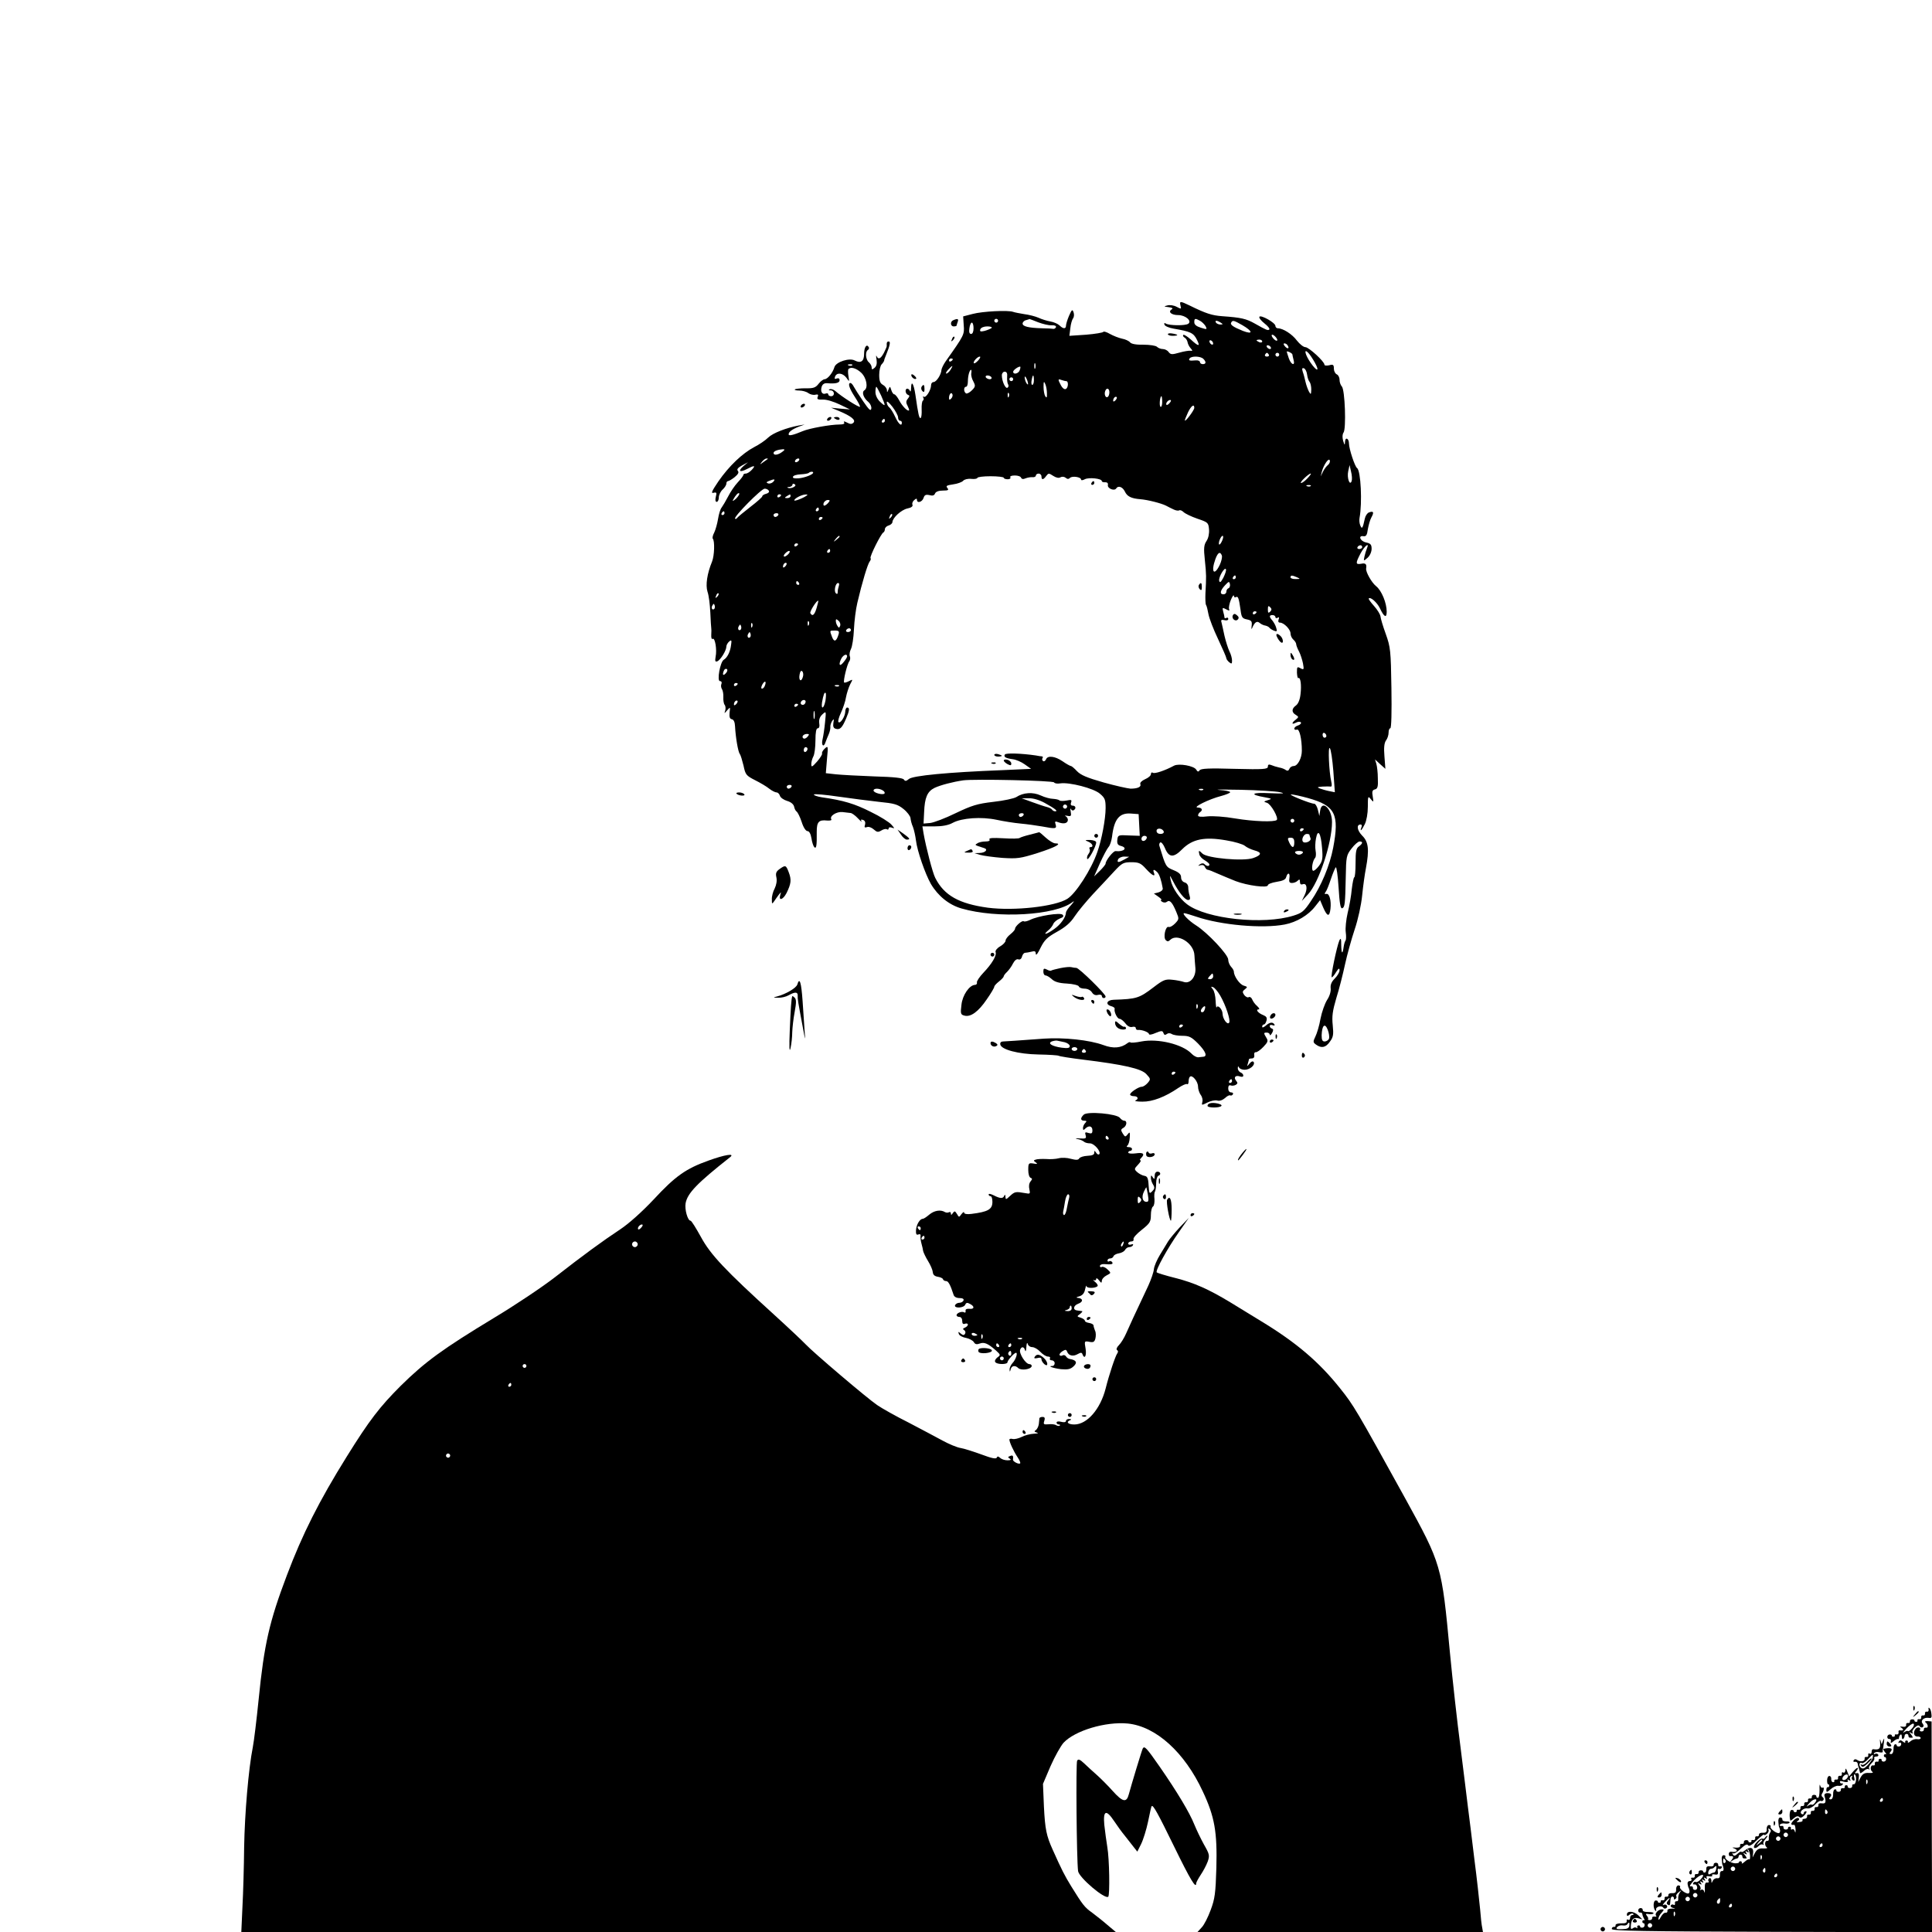 <?xml version="1.0" standalone="no"?>
<!DOCTYPE svg PUBLIC "-//W3C//DTD SVG 20010904//EN"
 "http://www.w3.org/TR/2001/REC-SVG-20010904/DTD/svg10.dtd">
<svg version="1.0" xmlns="http://www.w3.org/2000/svg"
 width="1024pt" height="1024pt" viewBox="0 0 1024 1024"
 preserveAspectRatio="xMidYMid meet">
<g transform="translate(0,1024) scale(0.1,-0.1)"
fill="#000000" stroke="none">
<path d="M6257 8620 c5 -19 4 -19 -21 -6 -15 8 -37 11 -49 7 -20 -5 -19 -6 7
-9 20 -3 25 -6 16 -12 -21 -13 -1 -30 34 -30 39 0 75 -31 54 -46 -15 -11 -101
-10 -119 1 -7 5 -10 3 -7 -6 3 -8 25 -17 49 -21 88 -15 105 -22 123 -59 19
-37 9 -37 -33 2 -18 16 -36 27 -39 24 -4 -3 -1 -10 6 -14 8 -4 14 -15 16 -23
1 -9 8 -24 16 -33 12 -14 12 -16 -1 -14 -7 1 -34 -3 -58 -10 -39 -11 -46 -11
-57 3 -6 9 -20 16 -31 16 -10 0 -24 5 -31 12 -6 6 -38 11 -71 11 -39 -1 -64 4
-71 12 -6 8 -26 17 -43 20 -18 4 -46 15 -64 25 -17 10 -33 15 -35 11 -2 -4
-43 -11 -91 -15 l-89 -6 5 40 c2 22 9 45 14 52 6 7 7 22 3 33 -6 17 -9 15 -24
-19 -9 -21 -16 -45 -16 -52 0 -18 -15 -18 -34 1 -8 8 -30 18 -48 21 -18 3 -47
12 -64 20 -16 7 -50 16 -75 19 -24 4 -51 9 -59 12 -26 10 -163 3 -215 -11
l-50 -13 3 -47 c4 -49 3 -52 -95 -190 -12 -17 -22 -38 -23 -46 -1 -25 -27 -65
-42 -65 -7 0 -13 -7 -13 -16 0 -26 -27 -69 -38 -62 -6 3 -7 1 -3 -5 3 -6 2
-13 -3 -16 -4 -3 -7 -24 -6 -46 1 -22 -1 -43 -5 -45 -8 -5 -13 17 -28 122 -9
60 -22 80 -23 37 0 -16 -3 -23 -6 -16 -2 6 -9 12 -14 12 -14 0 -11 -28 4 -33
9 -3 9 -7 -1 -20 -10 -12 -11 -21 -2 -37 6 -12 10 -23 8 -25 -7 -7 -36 22 -52
53 -9 17 -21 32 -26 32 -5 0 -12 10 -16 23 -7 21 -7 21 -15 2 -6 -16 -8 -17
-8 -3 -1 10 -10 22 -21 28 -15 8 -20 21 -20 53 0 24 6 49 13 56 6 6 12 15 13
19 0 4 5 18 11 32 20 49 24 70 14 70 -10 0 -12 -5 -11 -25 0 -3 -7 -19 -15
-35 -17 -32 -30 -38 -39 -17 -3 6 -3 -2 0 -19 3 -21 0 -35 -11 -44 -12 -10
-15 -10 -15 3 0 8 -7 20 -15 27 -17 14 -20 56 -5 65 6 4 8 11 4 16 -11 18 -24
-2 -24 -37 0 -39 -17 -51 -49 -35 -28 16 -99 -7 -108 -34 -9 -31 -36 -64 -52
-65 -7 0 -22 -11 -32 -24 -16 -21 -28 -25 -70 -24 -28 0 -53 -3 -56 -6 -4 -3
7 -6 23 -6 17 0 39 -6 49 -14 10 -7 27 -11 37 -8 14 3 17 0 12 -12 -5 -12 1
-15 28 -14 19 1 58 -11 89 -26 l54 -26 -50 4 -50 5 41 -17 c65 -27 91 -48 78
-62 -9 -9 -17 -9 -34 0 -15 8 -20 8 -16 1 5 -7 -4 -11 -25 -11 -46 0 -159 -20
-194 -35 -50 -21 -75 -27 -75 -17 0 13 19 27 55 41 l30 11 -30 -5 c-69 -13
-138 -40 -163 -64 -15 -15 -49 -38 -75 -51 -62 -33 -132 -99 -189 -181 -35
-52 -41 -65 -26 -61 16 4 18 1 12 -22 -4 -16 -2 -26 5 -26 6 0 11 11 11 23 0
13 9 32 20 42 11 10 20 24 20 32 0 7 4 13 9 13 4 0 20 9 35 21 18 15 24 25 17
33 -7 8 0 17 22 29 l32 17 -24 -20 c-31 -27 -21 -36 18 -16 40 21 48 20 26 -4
-10 -11 -24 -20 -32 -20 -7 0 -13 -3 -13 -7 0 -5 -13 -22 -30 -40 -16 -17 -39
-51 -51 -75 -12 -23 -28 -50 -34 -58 -7 -8 -15 -35 -19 -60 -4 -25 -13 -57
-20 -72 -8 -15 -11 -29 -8 -33 11 -11 9 -90 -4 -122 -26 -63 -35 -124 -24
-159 7 -19 13 -69 15 -111 2 -43 4 -80 5 -83 1 -3 1 -18 0 -34 -1 -16 2 -26 8
-22 12 7 23 -58 15 -95 -4 -23 -2 -28 9 -24 17 7 48 57 48 78 0 8 7 20 15 27
12 10 14 7 10 -18 -4 -36 -20 -68 -39 -79 -19 -12 -37 -113 -20 -113 8 0 11
-6 8 -15 -4 -8 -2 -21 3 -28 4 -6 8 -25 7 -42 -1 -16 2 -35 7 -41 5 -6 6 -20
3 -30 -6 -17 -5 -17 10 1 17 19 17 19 13 -12 -2 -23 1 -33 12 -35 10 -2 16
-15 17 -38 3 -58 16 -134 25 -146 5 -6 13 -34 20 -62 10 -48 14 -53 61 -77 28
-14 62 -34 75 -45 14 -11 32 -20 39 -20 7 0 15 -8 18 -18 3 -10 21 -22 38 -27
21 -6 34 -18 37 -30 2 -11 8 -23 13 -26 6 -4 18 -28 27 -55 9 -29 22 -49 31
-49 9 0 17 -14 21 -38 3 -21 10 -42 15 -47 11 -11 14 8 13 82 0 52 11 64 55
59 16 -1 26 1 22 7 -10 17 28 41 59 38 17 -2 36 -4 43 -5 7 0 25 -13 39 -28
15 -16 23 -22 19 -16 -5 9 -2 11 9 7 10 -4 13 -13 10 -25 -5 -14 -2 -17 10
-13 9 4 25 -2 36 -12 17 -15 23 -16 40 -6 11 7 24 10 29 7 6 -4 10 -2 10 4 0
6 8 8 18 4 15 -6 14 -3 -3 16 -11 13 -60 44 -110 68 -85 43 -145 61 -258 77
-26 4 -45 11 -43 15 3 4 60 -1 128 -11 68 -10 165 -22 217 -28 81 -8 99 -13
130 -38 20 -16 36 -38 37 -48 1 -11 6 -32 13 -47 6 -16 13 -48 16 -72 7 -57
49 -177 79 -230 38 -64 96 -111 162 -130 190 -55 498 -37 589 34 11 9 8 2 -7
-15 -16 -16 -28 -35 -28 -40 0 -24 -27 -63 -61 -87 -41 -30 -66 -36 -34 -9 12
9 24 25 28 35 3 9 19 22 33 28 20 7 24 13 16 21 -12 12 -130 -6 -173 -28 -15
-7 -29 -10 -33 -7 -7 7 -46 -26 -46 -40 0 -5 -11 -18 -25 -29 -14 -11 -25 -26
-25 -33 0 -8 -13 -22 -29 -31 -16 -9 -27 -23 -24 -30 7 -18 -20 -63 -64 -109
-21 -22 -37 -46 -35 -52 2 -7 -3 -13 -10 -13 -30 -1 -67 -55 -72 -106 -6 -47
-4 -52 16 -57 33 -9 74 21 118 86 22 31 40 62 40 67 0 5 11 17 25 28 14 11 25
23 25 27 0 4 8 15 18 24 9 9 24 29 31 44 9 17 20 26 29 22 8 -3 16 3 19 15 3
11 10 20 17 20 6 0 21 3 34 6 17 5 22 2 22 -12 1 -11 12 4 25 32 21 42 35 56
87 85 45 25 72 48 94 82 17 26 62 80 99 120 37 39 87 93 112 120 40 43 48 47
90 47 39 0 50 -5 77 -35 34 -37 52 -45 42 -20 -7 18 1 19 18 2 11 -11 22 -44
29 -86 1 -8 -9 -17 -23 -21 l-24 -6 24 -17 c13 -9 20 -17 15 -17 -6 0 -3 -4 5
-10 9 -5 19 -5 26 1 14 11 28 -4 49 -55 15 -36 15 -38 -7 -61 -12 -12 -27 -21
-34 -18 -16 6 -30 -55 -15 -70 8 -8 14 -8 23 1 38 38 127 -17 129 -82 1 -17 3
-47 5 -67 4 -46 -27 -84 -60 -74 -11 4 -40 10 -62 12 -37 4 -48 0 -100 -40
-76 -58 -90 -62 -211 -66 -37 -1 -46 -25 -13 -34 11 -3 20 -9 18 -14 -4 -16
14 -53 26 -53 7 0 21 -11 31 -24 11 -15 25 -22 36 -19 11 3 19 0 19 -6 0 -7 6
-11 13 -10 19 2 57 -12 57 -22 0 -5 16 -3 35 6 32 13 37 13 42 -1 3 -10 9 -11
17 -5 7 6 17 6 26 1 8 -6 34 -10 57 -10 36 0 48 -6 83 -41 40 -41 51 -68 28
-70 -7 -1 -20 -2 -28 -3 -8 0 -24 8 -35 20 -47 49 -177 81 -265 64 -29 -6 -55
-8 -58 -5 -3 3 -10 1 -16 -4 -34 -26 -75 -30 -128 -10 -74 27 -209 41 -314 34
-147 -11 -198 -14 -217 -15 -11 0 -17 -6 -15 -16 5 -27 95 -51 202 -53 55 -1
103 -4 108 -7 5 -3 61 -12 126 -20 220 -27 311 -48 338 -77 23 -25 24 -27 7
-47 -10 -11 -23 -20 -31 -20 -17 0 -62 -30 -62 -41 0 -5 9 -9 20 -9 22 0 27
-15 8 -23 -7 -3 10 -6 37 -6 53 -1 121 25 191 73 21 14 41 23 46 20 4 -3 8 3
8 14 0 10 3 22 7 25 12 12 43 -25 43 -52 0 -14 7 -34 14 -44 8 -10 12 -27 9
-37 -5 -19 -4 -19 26 -4 18 9 41 14 53 11 12 -4 28 2 41 13 11 11 24 17 28 14
4 -2 10 0 14 6 3 5 -1 10 -9 10 -10 0 -16 9 -16 21 0 14 5 19 13 16 8 -3 20
-1 27 3 11 7 11 11 1 23 -14 18 -1 30 23 21 9 -3 16 -1 16 5 0 7 -7 14 -15 17
-8 4 -15 14 -14 23 0 10 2 11 6 4 2 -7 16 -13 30 -13 28 0 57 25 48 41 -5 6
-12 4 -22 -8 -14 -17 -14 -17 -9 0 3 10 6 21 6 23 0 2 7 4 15 4 10 0 15 7 13
18 -2 9 2 16 8 15 6 -1 24 11 40 28 24 25 27 32 16 49 -15 25 -15 27 3 27 8 0
15 -5 15 -11 0 -6 6 -2 12 8 8 15 8 21 0 24 -7 2 -12 8 -12 14 0 6 7 7 16 4 8
-3 12 -2 9 4 -9 15 -26 12 -47 -7 -11 -9 -18 -11 -18 -5 0 7 4 12 9 12 5 0 11
9 14 21 4 15 -1 22 -18 29 -26 10 -42 30 -24 30 7 0 3 8 -8 18 -11 9 -22 25
-26 35 -4 10 -12 15 -18 12 -5 -4 -16 1 -24 11 -11 16 -10 20 4 31 14 11 14
13 -7 19 -21 6 -52 50 -52 74 0 6 -7 18 -15 26 -8 9 -15 26 -15 38 0 26 -110
143 -170 181 -40 25 -78 65 -63 65 5 0 35 -9 65 -19 129 -44 349 -64 468 -41
62 12 125 49 161 96 l26 33 17 -40 c21 -48 33 -50 38 -6 5 45 -6 83 -22 79 -9
-2 -11 1 -4 10 6 7 18 38 28 68 10 30 22 59 26 63 4 5 11 -43 15 -107 5 -82
10 -113 19 -110 14 6 16 19 19 164 2 110 3 117 31 153 15 20 35 37 42 37 19 0
18 -10 -3 -26 -15 -10 -18 -28 -18 -88 0 -42 -3 -76 -7 -76 -3 0 -9 -28 -13
-62 -3 -35 -13 -92 -22 -127 -8 -35 -13 -81 -10 -102 3 -21 2 -40 -1 -44 -3
-3 -8 -18 -10 -33 -6 -43 -12 -39 -13 9 0 35 -2 40 -10 24 -13 -30 -48 -195
-40 -195 3 0 14 12 23 28 13 20 18 23 18 9 0 -10 -11 -29 -25 -43 -18 -18 -24
-34 -22 -52 2 -16 -5 -41 -19 -62 -12 -19 -28 -64 -35 -100 -6 -36 -19 -78
-27 -94 -13 -27 -13 -31 4 -43 28 -20 51 -16 73 16 18 24 20 38 15 87 -5 47
-1 76 19 144 15 47 35 127 46 178 11 51 34 134 51 185 18 53 35 130 40 182 5
50 14 114 20 144 18 97 14 139 -20 172 -27 28 -32 59 -8 59 6 0 8 -7 4 -15
-10 -27 2 -16 18 17 9 18 16 57 16 91 0 57 1 60 16 41 15 -18 15 -17 10 14 -5
27 -2 35 12 38 14 4 17 15 15 59 0 29 -4 64 -8 77 l-7 23 27 -25 28 -25 -5 66
c-4 46 -1 71 8 84 8 10 14 29 14 42 0 13 4 23 9 23 6 0 8 87 6 213 -3 199 -5
217 -30 287 -15 41 -27 82 -28 93 -1 10 -16 35 -34 55 -18 20 -31 38 -28 40 9
10 44 -21 59 -52 22 -47 36 -54 36 -18 0 46 -27 112 -56 135 -24 19 -56 76
-53 94 4 23 -3 30 -26 25 -31 -5 -31 2 -3 56 22 40 48 60 33 25 -4 -10 -10
-29 -13 -43 -5 -25 -5 -25 17 -6 12 11 21 31 21 47 0 22 -5 29 -30 34 -31 7
-43 38 -13 33 14 -2 19 6 23 37 4 22 12 51 19 63 15 27 11 35 -13 26 -9 -3
-19 -18 -22 -33 -11 -51 -15 -58 -24 -36 -5 11 -6 29 -4 40 15 79 7 250 -13
264 -12 8 -43 103 -43 130 0 28 -20 37 -21 9 -1 -20 -2 -19 -10 6 -5 19 -4 34
2 43 15 18 8 228 -9 245 -6 6 -12 22 -12 35 0 13 -7 26 -15 29 -8 4 -15 17
-15 30 0 21 -4 24 -25 18 -14 -3 -25 -2 -25 3 0 17 -83 93 -101 93 -10 0 -30
16 -45 35 -25 34 -74 65 -101 65 -7 0 -13 6 -13 13 0 16 -77 60 -85 48 -3 -5
9 -21 27 -35 18 -14 29 -28 26 -32 -8 -7 -13 -5 -77 31 -46 26 -73 32 -172 39
-55 4 -87 14 -174 57 -50 24 -54 24 -48 -1z m-967 -80 c0 -5 -4 -10 -10 -10
-5 0 -10 5 -10 10 0 6 5 10 10 10 6 0 10 -4 10 -10z m212 -8 c24 -9 56 -17 71
-16 16 1 26 -3 24 -10 -3 -6 -9 -10 -14 -9 -5 1 -32 3 -59 3 -73 2 -104 10
-104 25 0 7 8 16 18 18 9 3 18 5 19 6 1 0 21 -7 45 -17z m858 8 c11 -6 24 -19
30 -29 9 -18 7 -18 -25 -8 -23 7 -35 16 -35 29 0 21 4 22 30 8z m110 -10 c13
-8 13 -10 -2 -10 -9 0 -20 5 -23 10 -8 13 5 13 25 0z m114 -13 c57 -33 59 -52
4 -31 -52 21 -70 33 -62 45 7 13 14 11 58 -14z m-1424 -17 c0 -18 -5 -30 -13
-30 -9 0 -12 10 -9 30 2 17 8 30 13 30 5 0 9 -13 9 -30z m95 1 c-6 -4 -22 -11
-37 -15 -22 -5 -26 -3 -22 9 4 9 19 15 37 15 18 0 27 -4 22 -9z m1515 -63 c0
-6 -7 -5 -15 2 -8 7 -15 17 -15 22 0 6 7 5 15 -2 8 -7 15 -17 15 -22z m-340
-19 c0 -6 -4 -7 -10 -4 -5 3 -10 11 -10 16 0 6 5 7 10 4 6 -3 10 -11 10 -16z
m260 11 c0 -5 -7 -7 -15 -4 -8 4 -15 8 -15 10 0 2 7 4 15 4 8 0 15 -4 15 -10z
m135 -21 c11 -17 -1 -21 -15 -4 -8 9 -8 15 -2 15 6 0 14 -5 17 -11z m-90 -9
c3 -5 2 -10 -4 -10 -5 0 -13 5 -16 10 -3 6 -2 10 4 10 5 0 13 -4 16 -10z m115
-39 c0 -3 3 -16 6 -28 10 -35 -13 -27 -25 8 -6 18 -11 33 -11 35 0 6 30 -8 30
-15z m119 -43 c27 -49 11 -49 -23 0 -29 42 -37 78 -12 52 8 -8 24 -32 35 -52z
m-244 42 c3 -5 -1 -10 -10 -10 -9 0 -13 5 -10 10 3 6 8 10 10 10 2 0 7 -4 10
-10z m55 0 c0 -5 -4 -10 -10 -10 -5 0 -10 5 -10 10 0 6 5 10 10 10 6 0 10 -4
10 -10z m-1595 -30 c-10 -11 -20 -18 -23 -15 -7 6 18 35 31 35 5 0 2 -9 -8
-20z m1193 8 c16 -16 15 -28 -3 -28 -8 0 -15 5 -15 11 0 6 -10 10 -22 9 -34
-3 -40 -1 -33 10 9 14 58 13 73 -2z m-1328 -2 c0 -3 -4 -8 -10 -11 -5 -3 -10
-1 -10 4 0 6 5 11 10 11 6 0 10 -2 10 -4z m437 -48 c-3 -7 -5 -2 -5 12 0 14 2
19 5 13 2 -7 2 -19 0 -25z m-970 16 c-3 -3 -12 -4 -19 -1 -8 3 -5 6 6 6 11 1
17 -2 13 -5z m521 -24 c-7 -11 -17 -20 -22 -20 -5 0 -1 9 9 20 10 11 20 20 22
20 2 0 -2 -9 -9 -20z m366 -4 c-7 -17 -34 -23 -34 -6 0 9 32 31 38 26 1 -2 0
-11 -4 -20z m-840 -11 c29 -27 39 -81 17 -94 -15 -10 -4 -41 22 -62 10 -9 17
-24 15 -35 -3 -15 -12 -6 -43 39 -22 32 -44 67 -50 78 -5 10 -13 19 -17 19
-16 0 -7 -28 23 -74 17 -26 29 -49 27 -52 -5 -5 -99 55 -130 83 -9 8 -23 13
-30 10 -8 -4 -7 -6 5 -6 21 -1 23 -31 2 -31 -8 0 -15 4 -15 10 0 5 -6 7 -14 4
-18 -7 -29 11 -21 36 4 13 14 20 28 19 45 -4 67 1 67 16 0 9 -6 12 -15 9 -11
-5 -13 -2 -9 10 9 23 40 20 60 -6 16 -23 16 -23 11 8 -3 18 -3 34 0 38 13 13
41 5 67 -19z m2364 -11 c2 -16 8 -33 13 -38 5 -6 9 -24 9 -40 -1 -28 -2 -29
-12 -12 -6 11 -14 33 -18 50 -4 17 -10 42 -15 55 -5 17 -4 22 6 19 8 -3 15
-18 17 -34z m-1780 8 c-2 -11 3 -30 11 -44 12 -23 11 -28 -8 -47 -12 -12 -26
-19 -31 -16 -13 8 -13 35 0 35 6 0 10 13 10 29 0 30 9 61 17 61 2 0 3 -8 1
-18z m190 -20 c-1 -15 1 -33 5 -39 4 -6 3 -14 -3 -18 -11 -7 -30 35 -30 66 0
10 7 19 15 19 11 0 15 -9 13 -28z m-83 -2 c3 -5 -1 -10 -9 -10 -8 0 -18 5 -21
10 -3 6 1 10 9 10 8 0 18 -4 21 -10z m194 -35 c0 -5 -4 -3 -9 5 -5 8 -9 22 -9
30 0 16 17 -16 18 -35z m31 20 c0 -14 -4 -25 -9 -25 -4 0 -6 11 -3 25 2 14 6
25 8 25 2 0 4 -11 4 -25z m-110 5 c0 -5 -4 -10 -10 -10 -5 0 -10 5 -10 10 0 6
5 10 10 10 6 0 10 -4 10 -10z m281 -10 c14 0 11 -38 -3 -42 -7 -3 -18 6 -25
20 -17 32 -16 35 3 28 9 -3 20 -6 25 -6z m-102 -65 c1 -23 -2 -26 -9 -15 -5 8
-9 31 -9 50 0 29 2 31 9 15 5 -11 9 -33 9 -50z m-879 -11 c26 -59 25 -62 -5
-34 -15 14 -25 35 -25 52 0 15 2 28 5 28 2 0 13 -21 25 -46z m1210 17 c0 -11
-4 -22 -9 -25 -11 -7 -20 14 -13 32 7 19 22 14 22 -7z m-839 -34 c-8 -8 -11
-7 -11 4 0 20 13 34 18 19 3 -7 -1 -17 -7 -23z m306 11 c-3 -8 -6 -5 -6 6 -1
11 2 17 5 13 3 -3 4 -12 1 -19z m565 -20 c-7 -7 -12 -8 -12 -2 0 14 12 26 19
19 2 -3 -1 -11 -7 -17z m248 -9 c0 -16 -4 -28 -9 -25 -8 5 -3 56 5 56 2 0 4
-14 4 -31z m-1400 -81 c0 -10 5 -18 10 -18 6 0 10 -4 10 -10 0 -23 -18 -7 -35
30 -10 22 -24 45 -32 51 -7 6 -13 18 -13 27 0 9 13 -2 30 -24 16 -21 30 -47
30 -56z m1440 77 c-7 -9 -15 -13 -17 -11 -7 7 7 26 19 26 6 0 6 -6 -2 -15z
m130 -27 c-1 -14 -50 -78 -50 -66 0 4 8 23 17 43 17 35 33 46 33 23z m-1640
-68 c0 -5 -5 -10 -11 -10 -5 0 -7 5 -4 10 3 6 8 10 11 10 2 0 4 -4 4 -10z
m-544 -165 c-22 -17 -46 -20 -46 -6 0 10 22 18 50 20 11 0 10 -4 -4 -14z m-77
-38 c-2 -1 -13 -9 -24 -17 -19 -14 -19 -14 -6 3 7 9 18 17 24 17 6 0 8 -1 6
-3z m166 -7 c-3 -5 -11 -10 -16 -10 -6 0 -7 5 -4 10 3 6 11 10 16 10 6 0 7 -4
4 -10z m2804 -24 c-8 -6 -20 -22 -27 -36 l-12 -25 6 25 c10 37 37 76 42 60 3
-7 -2 -18 -9 -24z m125 -86 c-10 -28 -26 18 -18 53 l7 32 8 -35 c5 -19 6 -42
3 -50z m-2854 45 c0 -10 -44 -27 -76 -30 -23 -2 -34 1 -31 8 2 7 20 12 41 13
20 1 39 4 43 8 7 7 23 8 23 1z m1210 -20 c0 -20 10 -19 25 2 12 16 14 16 37 1
15 -10 30 -13 38 -8 9 5 20 4 28 -2 9 -8 16 -8 23 -1 12 12 59 5 59 -9 0 -5 9
-4 20 2 21 11 90 4 90 -10 0 -4 8 -7 18 -6 11 0 16 -5 14 -15 -3 -18 34 -33
44 -18 10 17 34 9 46 -16 12 -26 33 -37 83 -41 38 -3 109 -21 135 -34 11 -6
29 -15 40 -20 12 -6 25 -8 30 -5 4 3 15 -1 23 -9 8 -8 41 -24 73 -35 56 -19
59 -21 62 -56 2 -22 -3 -47 -13 -62 -14 -21 -16 -38 -9 -102 8 -77 8 -88 3
-177 -1 -27 0 -55 3 -60 4 -5 9 -27 13 -49 4 -22 27 -82 51 -132 24 -51 44
-97 44 -102 0 -5 7 -14 15 -21 13 -10 15 -9 15 9 0 12 -6 34 -14 49 -7 15 -19
52 -26 82 -6 30 -14 63 -16 72 -4 12 0 15 16 11 12 -3 20 0 20 6 0 7 -4 9 -10
6 -5 -3 -10 -3 -10 2 0 4 -3 19 -7 32 -5 21 -4 22 15 12 17 -9 21 -9 16 2 -2
7 2 29 10 48 8 19 15 28 16 21 0 -7 5 -10 10 -7 12 7 16 -4 25 -66 5 -41 9
-47 34 -52 24 -5 28 -10 25 -34 -2 -15 -1 -21 2 -13 14 33 26 41 41 28 8 -7
22 -13 31 -14 8 -2 18 -7 21 -12 3 -4 14 -11 24 -15 15 -6 17 -3 11 16 -3 12
-13 29 -20 38 -18 20 -18 29 1 29 8 0 15 -5 15 -11 0 -5 5 -7 12 -3 8 5 9 2 5
-9 -4 -11 -1 -17 7 -17 21 0 56 -36 56 -57 0 -12 7 -26 15 -33 8 -7 15 -18 15
-24 0 -6 7 -24 15 -39 8 -15 17 -44 21 -63 6 -34 5 -35 -13 -26 -18 10 -19 8
-19 -23 1 -18 4 -31 7 -29 12 7 18 -37 12 -85 -3 -29 -12 -51 -24 -60 -24 -17
-24 -37 -1 -50 16 -10 16 -12 0 -25 -24 -18 -23 -29 1 -16 12 6 22 6 26 1 3
-5 -4 -12 -15 -16 -11 -3 -20 -11 -20 -17 0 -5 6 -8 14 -5 13 5 26 -48 26
-112 0 -39 -22 -81 -43 -81 -10 0 -20 -7 -23 -15 -4 -10 -10 -12 -18 -7 -6 5
-22 12 -36 14 -14 3 -33 9 -42 13 -13 5 -18 3 -18 -8 0 -14 -21 -16 -177 -12
-134 4 -179 2 -185 -8 -6 -9 -11 -8 -18 4 -12 20 -91 34 -117 21 -48 -26 -102
-44 -112 -38 -6 4 -11 1 -11 -7 0 -8 -14 -20 -31 -27 -17 -8 -28 -18 -25 -26
6 -15 -15 -24 -52 -24 -15 1 -79 15 -143 33 -88 25 -121 39 -141 60 -14 15
-28 27 -32 27 -4 0 -24 11 -44 25 -41 28 -80 32 -88 10 -4 -8 -10 -12 -15 -9
-5 3 -7 10 -4 15 4 5 3 9 -2 10 -4 0 -19 2 -33 5 -75 11 -159 14 -164 5 -8
-13 5 -20 42 -25 17 -2 45 -14 63 -27 l34 -24 -155 -7 c-285 -11 -473 -29
-493 -47 -14 -12 -20 -12 -26 -3 -5 9 -52 14 -157 17 -82 3 -173 8 -203 11
l-54 6 6 74 c7 71 6 73 -12 56 -10 -9 -16 -21 -14 -25 3 -4 -9 -23 -26 -43
-27 -30 -31 -32 -31 -14 0 12 5 30 11 41 6 11 11 49 11 85 0 43 4 64 12 64 8
0 11 10 8 28 -2 19 3 33 17 46 20 18 20 18 14 -41 -3 -32 -9 -73 -13 -90 -9
-34 6 -48 16 -15 3 9 11 28 17 42 6 14 9 31 8 38 -1 6 3 20 9 30 10 14 11 13
7 -10 -3 -19 1 -28 14 -31 21 -6 33 6 54 56 18 42 19 57 5 57 -5 0 -10 -10
-10 -22 -1 -26 -26 -65 -36 -55 -4 3 2 26 13 49 11 24 24 61 27 83 4 21 14 52
22 68 15 28 15 28 -6 17 -12 -6 -24 -10 -26 -7 -6 6 16 99 28 113 4 6 6 18 2
27 -3 8 0 25 6 37 7 13 14 59 16 104 2 44 10 108 18 141 25 107 55 207 66 220
5 6 7 14 4 17 -6 7 56 131 68 136 4 2 8 10 8 17 0 8 9 17 20 20 11 3 20 12 20
18 1 23 47 65 79 72 21 4 31 12 27 20 -3 8 2 19 10 25 10 9 14 9 14 1 0 -20
28 -12 35 10 5 16 12 19 31 15 17 -5 26 -2 30 9 4 9 19 15 41 15 29 0 33 3 24
14 -9 11 -3 14 31 19 23 3 47 12 53 19 6 7 24 12 43 10 17 -2 32 1 32 5 0 5
32 9 70 9 39 0 70 -4 70 -8 0 -4 9 -8 21 -8 11 0 17 5 14 10 -4 6 6 10 24 10
16 0 31 -5 33 -12 3 -7 11 -9 24 -3 10 4 27 7 37 6 9 -1 17 3 17 8 0 6 7 11
15 11 8 0 15 -7 15 -15z m1410 -10 c-13 -14 -28 -25 -34 -25 -11 1 40 50 51
50 4 0 -4 -11 -17 -25z m-2832 -19 c-7 -7 -19 -11 -27 -8 -11 4 -10 7 5 13 29
12 36 10 22 -5z m108 -28 c-9 -5 -22 -7 -29 -4 -7 2 -4 5 6 5 9 1 17 6 17 12
0 5 5 7 11 3 8 -5 6 -10 -5 -16z m2741 6 c-3 -3 -12 -4 -19 -1 -8 3 -5 6 6 6
11 1 17 -2 13 -5z m-2872 -25 c4 -6 -2 -13 -14 -16 -12 -3 -21 -9 -21 -14 0
-4 -28 -29 -62 -55 -35 -27 -66 -53 -70 -58 -4 -6 -9 -8 -12 -5 -9 9 139 159
157 159 9 0 19 -5 22 -11z m-174 -42 c-13 -12 -20 -15 -16 -7 14 26 28 41 33
35 3 -3 -5 -16 -17 -28z m239 19 c0 -3 -4 -8 -10 -11 -5 -3 -10 -1 -10 4 0 6
5 11 10 11 6 0 10 -2 10 -4z m50 -6 c0 -5 -8 -10 -17 -10 -15 0 -16 2 -3 10
19 12 20 12 20 0z m89 6 c-14 -13 -69 -35 -69 -28 0 10 38 30 59 31 8 1 12 -1
10 -3z m111 -41 c-7 -8 -16 -15 -21 -15 -5 0 -6 7 -3 15 4 8 13 15 21 15 13 0
13 -3 3 -15z m-50 -35 c0 -5 -5 -10 -11 -10 -5 0 -7 5 -4 10 3 6 8 10 11 10 2
0 4 -4 4 -10z m-500 -20 c0 -5 -5 -10 -11 -10 -5 0 -7 5 -4 10 3 6 8 10 11 10
2 0 4 -4 4 -10z m285 -10 c-3 -5 -10 -10 -16 -10 -5 0 -9 5 -9 10 0 6 7 10 16
10 8 0 12 -4 9 -10z m596 -13 c-10 -9 -11 -8 -5 6 3 10 9 15 12 12 3 -3 0 -11
-7 -18z m-361 -1 c0 -3 -4 -8 -10 -11 -5 -3 -10 -1 -10 4 0 6 5 11 10 11 6 0
10 -2 10 -4z m90 -100 c0 -2 -8 -10 -17 -17 -16 -13 -17 -12 -4 4 13 16 21 21
21 13z m2028 -21 c-6 -14 -13 -23 -16 -21 -7 7 9 46 18 46 5 0 4 -11 -2 -25z
m-2248 -19 c0 -3 -4 -8 -10 -11 -5 -3 -10 -1 -10 4 0 6 5 11 10 11 6 0 10 -2
10 -4z m2990 -16 c0 -5 -7 -10 -16 -10 -8 0 -12 5 -9 10 3 6 10 10 16 10 5 0
9 -4 9 -10z m-2820 -20 c0 -5 -5 -10 -11 -10 -5 0 -7 5 -4 10 3 6 8 10 11 10
2 0 4 -4 4 -10z m-220 -15 c-7 -8 -17 -15 -22 -15 -6 0 -5 7 2 15 7 8 17 15
22 15 6 0 5 -7 -2 -15z m2296 -9 c3 -8 -2 -31 -11 -50 -30 -62 -48 -38 -23 31
13 35 25 42 34 19z m-2314 -58 c-7 -7 -12 -8 -12 -2 0 14 12 26 19 19 2 -3 -1
-11 -7 -17z m2322 -60 c-13 -24 -19 -29 -22 -16 -4 19 30 77 36 60 2 -6 -5
-26 -14 -44z m66 2 c0 -5 -5 -10 -11 -10 -5 0 -7 5 -4 10 3 6 8 10 11 10 2 0
4 -4 4 -10z m325 0 c18 -8 17 -9 -7 -9 -16 -1 -28 4 -28 9 0 12 8 12 35 0z
m-2640 -30 c3 -5 1 -10 -4 -10 -6 0 -11 5 -11 10 0 6 2 10 4 10 3 0 8 -4 11
-10z m2276 -28 c-6 -2 -11 -10 -11 -18 0 -8 -7 -14 -15 -14 -22 0 -18 20 8 48
20 21 22 22 26 6 2 -10 -2 -20 -8 -22z m-2065 12 c-3 -9 -6 -23 -6 -32 0 -10
-3 -13 -10 -6 -11 11 -2 54 12 54 6 0 7 -7 4 -16z m-645 -57 c-10 -9 -11 -8
-5 6 3 10 9 15 12 12 3 -3 0 -11 -7 -18z m527 -60 c-11 -37 -22 -46 -33 -27
-5 8 35 71 42 66 1 -1 -3 -19 -9 -39z m-542 -4 c-10 -10 -19 5 -10 18 6 11 8
11 12 0 2 -7 1 -15 -2 -18z m2946 -15 c-9 -9 -12 -7 -12 12 0 19 3 21 12 12 9
-9 9 -15 0 -24z m-72 -2 c0 -3 -4 -8 -10 -11 -5 -3 -10 -1 -10 4 0 6 5 11 10
11 6 0 10 -2 10 -4z m-2207 -73 c-5 -12 -7 -12 -14 -1 -5 7 -9 19 -9 27 0 11
3 11 14 1 8 -6 12 -18 9 -27z m-166 5 c-3 -8 -6 -5 -6 6 -1 11 2 17 5 13 3 -3
4 -12 1 -19z m-300 -10 c-3 -8 -6 -5 -6 6 -1 11 2 17 5 13 3 -3 4 -12 1 -19z
m-61 -15 c-10 -10 -19 5 -10 18 6 11 8 11 12 0 2 -7 1 -15 -2 -18z m584 -3 c0
-5 -7 -10 -16 -10 -8 0 -12 5 -9 10 3 6 10 10 16 10 5 0 9 -4 9 -10z m-66 -24
c-11 -36 -23 -41 -34 -12 -13 35 -14 34 15 34 21 0 25 -4 19 -22z m-468 -13
c-10 -10 -19 5 -10 18 6 11 8 11 12 0 2 -7 1 -15 -2 -18z m514 -102 c0 -5 -9
-19 -20 -32 -21 -26 -27 -11 -10 22 11 19 30 26 30 10z m-641 -87 c-15 -18
-22 -13 -13 10 3 9 10 13 16 10 5 -3 4 -12 -3 -20z m406 -23 c-9 -29 -23 -17
-17 14 3 17 8 23 14 17 6 -6 7 -20 3 -31z m-201 -45 c-3 -9 -10 -16 -15 -16
-6 0 -5 9 1 21 13 24 24 20 14 -5z m-144 10 c0 -3 -4 -8 -10 -11 -5 -3 -10 -1
-10 4 0 6 5 11 10 11 6 0 10 -2 10 -4z m537 -12 c-3 -3 -12 -4 -19 -1 -8 3 -5
6 6 6 11 1 17 -2 13 -5z m-72 -78 c-8 -42 -24 -50 -18 -8 7 39 13 56 19 49 3
-3 2 -21 -1 -41z m-473 -18 c-7 -7 -12 -8 -12 -2 0 14 12 26 19 19 2 -3 -1
-11 -7 -17z m368 14 c0 -13 -12 -22 -22 -16 -10 6 -1 24 13 24 5 0 9 -4 9 -8z
m-40 -16 c0 -3 -4 -8 -10 -11 -5 -3 -10 -1 -10 4 0 6 5 11 10 11 6 0 10 -2 10
-4z m87 -73 c-3 -10 -5 -2 -5 17 0 19 2 27 5 18 2 -10 2 -26 0 -35z m2713 -94
c0 -5 -4 -9 -10 -9 -5 0 -10 7 -10 16 0 8 5 12 10 9 6 -3 10 -10 10 -16z
m-2750 -4 c-7 -8 -16 -12 -21 -9 -13 8 -1 24 18 24 13 0 13 -3 3 -15z m0 -64
c0 -6 -4 -13 -10 -16 -5 -3 -10 1 -10 9 0 9 5 16 10 16 6 0 10 -4 10 -9z
m2787 -118 l8 -112 -30 6 c-16 3 -39 10 -50 14 -16 6 -13 8 15 10 19 1 39 1
44 0 5 -1 6 11 2 26 -12 51 -18 189 -8 178 6 -5 14 -60 19 -122z m-1480 -60
c2 -5 17 -8 33 -5 48 7 177 -26 210 -55 26 -22 30 -31 30 -76 0 -57 -21 -169
-44 -233 -32 -93 -114 -220 -159 -248 -65 -41 -282 -65 -421 -47 -153 21 -232
65 -279 158 -14 27 -49 162 -62 236 l-6 37 63 0 c42 0 75 6 98 19 49 26 151
33 232 16 37 -8 94 -17 127 -20 33 -3 83 -10 112 -15 74 -14 81 -13 74 10 -6
17 -3 19 17 11 28 -10 48 -4 48 14 0 7 -6 16 -12 19 -7 4 -3 4 9 2 20 -4 22
-1 18 22 -3 15 -2 21 1 14 3 -6 10 -10 15 -6 14 8 11 24 -6 24 -9 0 -12 6 -8
17 5 14 1 15 -24 10 -17 -3 -34 -3 -38 1 -4 4 -19 7 -33 8 -15 0 -45 8 -66 18
-42 19 -92 16 -130 -9 -12 -7 -66 -19 -121 -25 -86 -10 -114 -19 -200 -60 -55
-27 -116 -50 -135 -52 l-35 -3 3 60 c3 78 17 110 55 129 32 15 97 32 152 40
56 8 479 -1 482 -11z m-1392 -23 c-3 -5 -10 -10 -16 -10 -5 0 -9 5 -9 10 0 6
7 10 16 10 8 0 12 -4 9 -10z m485 -20 c8 -5 11 -12 8 -16 -10 -9 -58 4 -58 16
0 13 30 13 50 0z m1697 4 c-3 -3 -12 -4 -19 -1 -8 3 -5 6 6 6 11 1 17 -2 13
-5z m408 -13 c30 -7 17 -8 -55 -5 -97 5 -111 -7 -25 -22 37 -7 38 -8 15 -15
-23 -7 -24 -8 -5 -14 21 -6 63 -80 52 -91 -12 -12 -124 -8 -220 8 -57 10 -120
14 -148 11 -32 -4 -49 -2 -49 5 0 6 5 14 10 17 17 11 11 25 -12 25 -30 0 61
45 124 61 26 7 48 16 48 20 0 5 -26 10 -57 12 -32 3 19 3 112 1 94 -2 188 -8
210 -13z m148 -31 c144 -40 167 -85 133 -264 -18 -94 -63 -202 -118 -282 -36
-54 -47 -63 -92 -77 -159 -50 -461 -18 -564 60 -40 30 -79 87 -87 128 -6 29
-6 29 12 -5 29 -57 63 -100 80 -100 11 0 13 6 8 23 -4 12 -7 32 -7 44 0 12 -8
23 -19 26 -11 3 -19 14 -19 27 0 16 -11 26 -40 38 -41 17 -41 17 -75 129 -2 7
0 15 5 18 5 3 16 -10 24 -29 21 -52 46 -54 92 -7 54 54 119 67 233 47 45 -7
90 -21 99 -29 9 -8 32 -19 50 -24 42 -11 40 -25 -6 -41 -51 -18 -244 -1 -269
24 -19 19 -22 18 -16 -5 2 -10 16 -24 29 -31 13 -8 24 -17 24 -22 0 -11 -14
-10 -26 2 -6 6 -15 5 -24 -1 -12 -9 -12 -10 3 -5 11 3 20 0 23 -9 4 -8 10 -15
15 -15 5 0 28 -9 52 -20 23 -10 66 -28 96 -40 63 -24 171 -38 171 -22 0 6 21
14 46 18 33 5 48 12 51 25 8 28 22 23 17 -6 -3 -19 0 -25 14 -25 10 0 23 5 30
12 9 9 12 8 12 -6 0 -12 5 -16 14 -13 22 9 28 -22 11 -57 l-15 -31 33 35 c57
61 127 272 127 383 0 70 -54 121 -63 60 l-4 -28 -8 33 c-4 17 -13 32 -19 32
-20 0 -141 49 -123 49 9 1 50 -8 90 -19z m-1395 -26 c54 -30 72 -44 55 -44 -7
0 -14 4 -17 9 -3 5 -16 11 -28 14 -13 3 -48 15 -78 26 l-55 20 38 0 c23 1 56
-9 85 -25z m116 -25 c-3 -5 -10 -7 -15 -3 -5 3 -7 10 -3 15 3 5 10 7 15 3 5
-3 7 -10 3 -15z m-229 -39 c-3 -5 -10 -10 -16 -10 -5 0 -9 5 -9 10 0 6 7 10
16 10 8 0 12 -4 9 -10z m613 -53 l3 -57 -58 2 c-56 3 -58 2 -61 -23 -2 -20 2
-28 17 -32 41 -10 19 -33 -26 -28 -12 2 -53 -50 -53 -66 0 -5 -14 -22 -31 -39
l-30 -29 31 70 c17 38 38 77 45 85 8 8 16 33 19 55 11 94 39 128 101 123 l40
-3 3 -58z m822 23 c0 -5 -4 -10 -10 -10 -5 0 -10 5 -10 10 0 6 5 10 10 10 6 0
10 -4 10 -10z m-692 -57 c2 -8 -5 -13 -17 -13 -12 0 -21 6 -21 16 0 18 31 15
38 -3z m742 13 c0 -3 -4 -8 -10 -11 -5 -3 -10 -1 -10 4 0 6 5 11 10 11 6 0 10
-2 10 -4z m97 -99 c5 -56 3 -70 -16 -96 -13 -17 -27 -29 -32 -26 -10 7 -2 54
12 69 4 5 5 22 2 37 -3 16 -2 45 2 65 10 54 26 29 32 -49z m-67 69 c0 -2 3
-11 6 -19 6 -16 -32 -31 -41 -17 -8 13 6 40 21 40 8 0 14 -2 14 -4z m-862 -18
c-6 -18 -28 -21 -28 -4 0 9 7 16 16 16 9 0 14 -5 12 -12z m782 -23 c0 -32 -12
-32 -27 0 -10 22 -9 25 8 25 14 0 19 -7 19 -25z m45 -55 c-3 -5 -12 -10 -20
-10 -8 0 -17 5 -20 10 -4 6 5 10 20 10 15 0 24 -4 20 -10z m-945 -35 c-32 -18
-41 -18 -34 0 4 8 18 15 33 15 l26 -1 -25 -14z m470 -620 c0 -8 -7 -15 -16
-15 -14 0 -14 3 -4 15 7 8 14 15 16 15 2 0 4 -7 4 -15z m37 -101 c30 -52 56
-131 48 -144 -9 -15 -34 19 -35 46 0 24 -26 52 -32 34 -1 -5 -4 11 -5 36 -1
25 -7 52 -15 61 -11 14 -11 15 1 11 8 -2 25 -22 38 -44z m-120 -66 c-3 -8 -6
-5 -6 6 -1 11 2 17 5 13 3 -3 4 -12 1 -19z m37 -12 c-3 -9 -10 -13 -16 -10 -5
3 -4 12 3 20 15 18 22 13 13 -10z m-114 -80 c0 -3 -4 -8 -10 -11 -5 -3 -10 -1
-10 4 0 6 5 11 10 11 6 0 10 -2 10 -4z m774 -71 c-3 -8 -14 -15 -23 -15 -12 0
-16 8 -16 33 2 53 17 67 32 30 7 -18 10 -39 7 -48z m-1401 -19 c15 -4 27 -13
27 -20 0 -11 -10 -13 -42 -9 -53 7 -79 24 -51 34 10 3 23 5 28 3 6 -1 22 -5
38 -8z m67 -36 c0 -5 -7 -10 -15 -10 -8 0 -15 5 -15 10 0 6 7 10 15 10 8 0 15
-4 15 -10z m45 -10 c3 -5 -1 -10 -10 -10 -9 0 -13 5 -10 10 3 6 8 10 10 10 2
0 7 -4 10 -10z m475 -114 c0 -3 -4 -8 -10 -11 -5 -3 -10 -1 -10 4 0 6 5 11 10
11 6 0 10 -2 10 -4z m300 -46 c0 -5 -5 -10 -11 -10 -5 0 -7 5 -4 10 3 6 8 10
11 10 2 0 4 -4 4 -10z"/>
<path d="M5785 7680 c-3 -5 -1 -10 4 -10 6 0 11 5 11 10 0 6 -2 10 -4 10 -3 0
-8 -4 -11 -10z"/>
<path d="M6354 7139 c-3 -6 -1 -16 5 -22 8 -8 11 -5 11 11 0 24 -5 28 -16 11z"/>
<path d="M6535 6980 c-10 -17 12 -37 25 -24 8 8 6 15 -4 23 -10 9 -16 9 -21 1z"/>
<path d="M6770 6861 c5 -11 15 -23 20 -26 14 -9 12 19 -2 33 -19 19 -30 14
-18 -7z"/>
<path d="M6840 6768 c0 -9 5 -20 10 -23 13 -8 13 5 0 25 -8 13 -10 13 -10 -2z"/>
<path d="M5270 6239 c0 -5 9 -9 20 -9 11 0 20 2 20 4 0 2 -9 6 -20 9 -11 3
-20 1 -20 -4z"/>
<path d="M5320 6209 c0 -4 9 -13 20 -19 16 -8 20 -8 20 3 0 8 -9 17 -20 20
-11 3 -20 1 -20 -4z"/>
<path d="M5258 6193 c7 -3 16 -2 19 1 4 3 -2 6 -13 5 -11 0 -14 -3 -6 -6z"/>
<path d="M5458 5816 c-25 -6 -49 -14 -53 -17 -3 -4 -42 -5 -87 -2 -56 3 -78 2
-74 -6 5 -7 -3 -11 -21 -11 -15 0 -35 -4 -43 -10 -15 -9 -17 -8 36 -25 23 -7
7 -25 -24 -26 l-27 -1 30 -9 c17 -5 69 -12 117 -16 81 -5 95 -3 188 26 96 31
132 51 93 51 -10 0 -32 14 -50 30 -18 17 -33 29 -35 29 -2 -1 -24 -6 -50 -13z"/>
<path d="M5800 5810 c0 -5 5 -10 10 -10 6 0 10 5 10 10 0 6 -4 10 -10 10 -5 0
-10 -4 -10 -10z"/>
<path d="M5768 5779 c22 -9 31 -29 11 -29 -5 0 -7 -5 -4 -10 4 -6 1 -17 -5
-25 -7 -8 -10 -20 -8 -27 5 -13 48 66 48 87 0 7 -15 12 -32 13 -29 0 -30 -1
-10 -9z"/>
<path d="M5125 5730 c-18 -8 -17 -9 8 -9 16 -1 26 3 22 9 -3 6 -7 10 -8 9 -1
0 -11 -4 -22 -9z"/>
<path d="M6805 5410 c-3 -6 1 -7 9 -4 18 7 21 14 7 14 -6 0 -13 -4 -16 -10z"/>
<path d="M6543 5393 c9 -2 25 -2 35 0 9 3 1 5 -18 5 -19 0 -27 -2 -17 -5z"/>
<path d="M5053 8543 c-18 -7 -16 -33 2 -33 8 0 15 2 15 4 0 2 3 11 6 20 6 16
0 19 -23 9z"/>
<path d="M6190 8469 c0 -5 11 -9 25 -9 14 0 25 2 25 4 0 2 -11 6 -25 8 -14 3
-25 1 -25 -3z"/>
<path d="M5046 8443 c-6 -14 -5 -15 5 -6 7 7 10 15 7 18 -3 3 -9 -2 -12 -12z"/>
<path d="M4830 8252 c0 -12 19 -26 26 -19 2 2 -2 10 -11 17 -9 8 -15 8 -15 2z"/>
<path d="M4884 8189 c-3 -6 -1 -16 5 -22 8 -8 11 -5 11 11 0 24 -5 28 -16 11z"/>
<path d="M4245 8090 c-3 -5 -2 -10 4 -10 5 0 13 5 16 10 3 6 2 10 -4 10 -5 0
-13 -4 -16 -10z"/>
<path d="M4385 8020 c-3 -5 -2 -10 4 -10 5 0 13 5 16 10 3 6 2 10 -4 10 -5 0
-13 -4 -16 -10z"/>
<path d="M4420 8026 c0 -2 7 -6 15 -10 8 -3 15 -1 15 4 0 6 -7 10 -15 10 -8 0
-15 -2 -15 -4z"/>
<path d="M3904 6033 c11 -11 48 -14 41 -3 -3 5 -16 10 -27 10 -12 0 -18 -3
-14 -7z"/>
<path d="M4775 5817 c9 -15 24 -27 31 -27 21 0 17 6 -17 31 l-32 22 18 -26z"/>
<path d="M4810 5744 c0 -8 5 -12 10 -9 6 3 10 10 10 16 0 5 -4 9 -10 9 -5 0
-10 -7 -10 -16z"/>
<path d="M4132 5634 c-18 -13 -22 -22 -17 -44 4 -18 0 -40 -9 -59 -9 -16 -16
-43 -15 -58 0 -25 1 -26 12 -10 7 10 18 26 25 35 13 16 13 16 8 0 -11 -35 14
-28 33 9 24 49 27 70 11 111 -14 37 -17 38 -48 16z"/>
<path d="M5250 5180 c0 -5 5 -10 10 -10 6 0 10 5 10 10 0 6 -4 10 -10 10 -5 0
-10 -4 -10 -10z"/>
<path d="M5621 5109 c-24 -5 -46 -11 -49 -13 -2 -3 -13 -1 -23 5 -16 8 -19 6
-19 -11 0 -11 5 -20 12 -20 6 0 21 -9 33 -20 15 -14 38 -21 80 -23 33 -2 61
-9 63 -15 2 -7 16 -12 30 -12 16 0 32 -8 39 -19 8 -13 19 -18 33 -14 11 3 20
0 20 -6 0 -6 5 -11 10 -11 6 0 10 4 10 8 0 14 -141 152 -155 152 -7 0 -19 2
-27 4 -7 2 -33 0 -57 -5z"/>
<path d="M4226 5022 c-6 -19 -61 -51 -106 -63 -24 -6 -24 -7 5 -7 17 -1 41 5
55 13 34 19 49 18 48 -2 -1 -18 1 -29 28 -173 12 -66 13 -68 9 -20 -2 30 -7
103 -11 163 -7 101 -16 130 -28 89z"/>
<path d="M5694 4955 c23 -17 61 -21 51 -4 -4 6 -9 8 -12 5 -3 -2 -17 0 -32 5
-24 9 -25 8 -7 -6z"/>
<path d="M4199 4960 c-5 -17 -8 -61 -13 -180 -4 -92 -2 -122 4 -95 5 22 9 60
9 84 1 24 6 72 13 108 9 49 9 66 0 75 -7 7 -13 10 -13 8z"/>
<path d="M5785 4930 c3 -5 8 -10 11 -10 2 0 4 5 4 10 0 6 -5 10 -11 10 -5 0
-7 -4 -4 -10z"/>
<path d="M5870 4869 c7 -11 14 -18 17 -15 8 8 -5 36 -17 36 -7 0 -7 -6 0 -21z"/>
<path d="M6735 4859 c-4 -6 -5 -13 -2 -16 7 -7 27 6 27 18 0 12 -17 12 -25 -2z"/>
<path d="M5910 4818 c0 -9 6 -20 13 -25 15 -13 49 -13 45 -1 -2 5 -6 8 -10 6
-3 -2 -15 6 -27 16 -17 16 -21 16 -21 4z"/>
<path d="M6761 4744 c0 -11 3 -14 6 -6 3 7 2 16 -1 19 -3 4 -6 -2 -5 -13z"/>
<path d="M6730 4719 c0 -5 5 -7 10 -4 6 3 10 8 10 11 0 2 -4 4 -10 4 -5 0 -10
-5 -10 -11z"/>
<path d="M5250 4711 c0 -14 18 -23 31 -15 8 4 7 9 -2 15 -18 11 -29 11 -29 0z"/>
<path d="M6900 4644 c0 -8 5 -12 10 -9 6 4 8 11 5 16 -9 14 -15 11 -15 -7z"/>
<path d="M6412 4392 c-7 -2 -12 -8 -12 -13 0 -12 67 -12 74 0 6 9 -43 20 -62
13z"/>
<path d="M5744 4332 c-19 -18 -18 -32 3 -32 13 0 14 -3 5 -12 -7 -7 -12 -19
-12 -27 0 -12 3 -12 12 -3 19 19 38 14 38 -9 0 -16 -4 -19 -21 -14 -17 6 -20
4 -15 -12 5 -17 1 -19 -31 -17 -22 2 -27 0 -13 -3 14 -2 29 -9 35 -14 5 -5 19
-9 32 -9 23 0 61 -45 49 -58 -4 -3 -11 0 -16 8 -9 13 -10 13 -10 0 0 -10 -11
-15 -36 -16 -20 -1 -40 -7 -44 -14 -5 -9 -17 -9 -44 -2 -20 6 -49 7 -64 3 -15
-4 -45 -6 -67 -4 -22 1 -47 0 -55 -3 -13 -4 -13 -6 0 -15 11 -8 8 -10 -12 -6
-26 4 -28 2 -28 -34 0 -21 5 -39 13 -42 9 -3 9 -7 -1 -19 -8 -10 -10 -26 -6
-42 5 -23 4 -25 -21 -20 -52 9 -56 9 -83 -16 -20 -19 -22 -19 -23 -3 0 11 -3
13 -6 6 -6 -17 -22 -16 -55 1 -16 8 -28 11 -28 5 0 -5 5 -9 10 -9 6 0 10 -13
10 -30 0 -40 -23 -53 -112 -64 -24 -3 -38 0 -38 7 0 6 -6 2 -14 -8 -13 -18
-13 -18 -24 1 -10 16 -13 17 -22 4 -7 -11 -10 -11 -10 -2 0 7 -4 10 -10 7 -5
-3 -16 -3 -22 1 -23 14 -57 8 -83 -14 -14 -12 -29 -22 -34 -22 -16 0 -34 -31
-36 -60 -1 -20 2 -27 12 -23 9 4 14 0 12 -8 -1 -8 1 -26 5 -40 4 -14 8 -32 9
-40 2 -8 13 -32 26 -53 13 -21 24 -47 25 -58 1 -14 9 -22 26 -25 14 -2 27 -8
28 -13 2 -6 9 -10 17 -10 11 0 22 -19 39 -72 3 -11 15 -18 32 -18 16 0 24 -5
21 -12 -2 -7 -12 -13 -22 -13 -10 0 -20 -6 -23 -13 -6 -18 47 -15 54 3 5 11
11 12 25 4 26 -13 24 -29 -3 -26 -15 1 -22 -3 -20 -11 1 -8 -2 -11 -7 -8 -12
8 -41 -3 -41 -15 0 -5 7 -9 15 -9 9 0 15 -9 15 -21 0 -15 5 -19 15 -15 8 3 15
1 15 -5 0 -5 -7 -12 -16 -16 -11 -4 -12 -8 -4 -13 7 -4 9 -13 5 -19 -5 -9 -11
-9 -23 1 -13 11 -14 11 -10 -2 2 -8 19 -18 38 -21 18 -4 37 -14 42 -23 6 -11
15 -13 31 -7 24 9 44 0 86 -37 25 -23 25 -24 7 -37 -10 -8 -15 -18 -11 -24 8
-14 65 -14 65 -1 0 10 36 50 45 50 11 0 -2 -38 -18 -54 -9 -10 -16 -25 -16
-34 1 -15 2 -15 6 1 5 19 24 22 40 6 14 -14 65 -8 71 9 2 6 -4 12 -12 12 -20
0 -56 57 -49 76 7 19 21 17 26 -3 3 -10 6 -2 7 17 1 19 4 27 7 18 2 -10 13
-18 24 -18 11 0 30 -11 43 -25 13 -14 31 -25 40 -25 10 0 14 -4 11 -10 -3 -5
1 -10 9 -10 9 0 16 -7 16 -15 0 -8 -5 -15 -12 -15 -29 0 5 -12 46 -17 36 -3
50 0 66 15 22 20 15 33 -19 39 -8 1 -17 7 -21 14 -4 6 -12 9 -18 5 -6 -3 -13
-3 -16 2 -2 4 4 13 15 20 16 10 20 10 25 -2 8 -22 32 -27 56 -13 16 9 22 9 25
0 11 -30 23 -10 17 28 -7 41 -7 42 20 37 21 -4 27 -1 32 18 3 13 3 32 -2 41
-4 10 -8 23 -8 28 -1 6 -11 11 -23 13 -13 2 -23 7 -23 12 0 5 -10 12 -22 16
-21 6 -21 7 -3 20 10 8 15 15 9 15 -5 1 -15 2 -23 3 -26 2 -23 26 4 36 28 10
26 29 -3 31 -10 1 -7 4 8 8 17 5 27 16 31 36 4 17 7 25 8 18 1 -12 46 -12 58
0 4 4 -2 14 -13 23 -10 8 -13 13 -6 9 6 -3 12 -1 12 6 0 7 7 4 15 -7 12 -15
14 -16 15 -3 0 9 11 22 25 29 25 13 25 13 5 32 -11 11 -25 16 -30 13 -6 -3
-10 -1 -10 5 0 6 10 11 23 10 37 -3 49 -1 42 10 -4 6 -11 8 -16 5 -5 -4 -9 -1
-9 4 0 6 6 11 14 11 8 0 16 5 18 12 2 6 15 13 28 15 14 2 28 10 33 18 4 8 14
15 22 15 8 0 17 4 20 10 3 6 -1 7 -9 4 -9 -3 -16 -1 -16 5 0 6 7 11 16 11 9 0
14 5 12 12 -3 7 17 29 44 50 43 34 48 43 48 78 0 21 5 42 11 45 6 4 9 21 8 39
-2 17 -1 36 3 41 3 6 6 26 6 45 0 19 6 36 11 38 16 5 13 22 -4 22 -9 0 -15 -9
-15 -22 0 -19 -2 -20 -10 -8 -8 13 -10 12 -10 -3 0 -9 5 -26 12 -36 9 -15 8
-22 -5 -35 -15 -15 -16 -13 -19 31 -2 39 -7 49 -23 51 -11 2 -28 11 -38 20
-16 15 -16 17 5 39 12 13 18 23 13 23 -5 0 -4 5 3 12 22 22 12 31 -28 25 -22
-3 -40 -1 -40 4 0 5 5 9 10 9 6 0 10 5 10 10 0 6 -8 10 -17 10 -11 0 -14 3 -8
8 6 4 12 23 13 42 2 30 0 33 -11 18 -12 -15 -14 -15 -26 4 -11 18 -11 22 3 30
18 10 22 38 5 38 -7 0 -17 7 -23 15 -16 22 -173 36 -192 17z m131 -122 c3 -5
1 -10 -4 -10 -6 0 -11 5 -11 10 0 6 2 10 4 10 3 0 8 -4 11 -10z m209 -302 c5
-30 4 -38 -7 -38 -21 0 -28 25 -14 54 6 13 12 24 13 23 1 -1 4 -19 8 -39z
m-417 -15 c-3 -10 -8 -35 -12 -55 -3 -21 -10 -38 -15 -38 -4 0 -7 8 -5 18 2 9
7 34 10 55 3 20 11 37 16 37 6 0 8 -8 6 -17z m375 -25 c-9 -9 -12 -7 -12 12 0
19 3 21 12 12 9 -9 9 -15 0 -24z m-1162 -138 c0 -5 -2 -10 -4 -10 -3 0 -8 5
-11 10 -3 6 -1 10 4 10 6 0 11 -4 11 -10z m20 -50 c0 -5 -5 -10 -11 -10 -5 0
-7 5 -4 10 3 6 8 10 11 10 2 0 4 -4 4 -10z m1053 -35 c-3 -9 -8 -14 -10 -11
-3 3 -2 9 2 15 9 16 15 13 8 -4z m-273 -340 c0 -9 -9 -15 -22 -14 -17 1 -19 2
-5 6 9 2 17 9 17 14 0 5 2 9 5 9 3 0 5 -7 5 -15z m-500 -141 c0 -2 -7 -4 -15
-4 -8 0 -15 4 -15 10 0 5 7 7 15 4 8 -4 15 -8 15 -10z m27 -16 c-3 -8 -6 -5
-6 6 -1 11 2 17 5 13 3 -3 4 -12 1 -19z m210 -4 c-3 -3 -12 -4 -19 -1 -8 3 -5
6 6 6 11 1 17 -2 13 -5z m-122 -34 c3 -5 1 -10 -4 -10 -6 0 -11 5 -11 10 0 6
2 10 4 10 3 0 8 -4 11 -10z m65 0 c0 -5 -5 -10 -11 -10 -5 0 -7 5 -4 10 3 6 8
10 11 10 2 0 4 -4 4 -10z m0 -46 c0 -8 -5 -12 -10 -9 -6 4 -8 11 -5 16 9 14
15 11 15 -7z m-40 -24 c0 -5 -4 -10 -10 -10 -5 0 -10 5 -10 10 0 6 5 10 10 10
6 0 10 -4 10 -10z"/>
<path d="M6588 4133 c-18 -21 -31 -43 -25 -43 2 0 13 14 25 30 25 33 24 41 0
13z"/>
<path d="M6078 4135 c-4 -4 -4 -13 -2 -20 6 -14 44 -8 44 7 0 6 -6 8 -14 5 -8
-3 -16 -1 -18 4 -2 6 -6 7 -10 4z"/>
<path d="M3756 4089 c-121 -43 -177 -83 -291 -206 -64 -68 -134 -130 -178
-159 -95 -63 -195 -136 -345 -253 -67 -52 -212 -149 -322 -215 -276 -167 -367
-234 -496 -361 -111 -111 -166 -182 -286 -375 -147 -236 -235 -411 -317 -628
-94 -248 -121 -368 -150 -658 -11 -109 -25 -224 -31 -254 -23 -116 -43 -353
-46 -530 -1 -102 -5 -245 -9 -317 l-6 -133 2317 0 2318 0 -44 37 c-24 21 -61
50 -81 65 -41 29 -51 43 -110 138 -37 60 -51 88 -99 195 -34 75 -41 110 -47
230 l-5 120 40 94 c23 52 54 107 69 124 61 65 223 113 340 102 150 -15 302
-153 398 -360 63 -134 77 -215 72 -405 -4 -135 -8 -164 -30 -223 -14 -38 -35
-80 -48 -93 l-22 -24 756 0 757 0 -4 23 c-3 12 -8 56 -11 97 -4 41 -17 163
-31 270 -13 107 -28 231 -34 275 -5 44 -23 186 -39 315 -17 129 -42 354 -56
500 -44 467 -44 467 -238 820 -260 471 -272 491 -343 580 -113 142 -233 244
-419 357 -55 34 -129 79 -165 101 -114 69 -191 103 -289 128 -52 13 -97 27
-100 30 -9 8 57 128 117 213 l53 76 -48 -50 c-26 -28 -54 -62 -62 -75 -8 -14
-28 -46 -43 -71 -16 -26 -30 -59 -32 -75 -1 -16 -15 -56 -30 -89 -76 -161
-100 -213 -117 -252 -10 -23 -27 -51 -38 -62 -12 -12 -16 -23 -10 -27 6 -3 6
-10 1 -17 -10 -13 -43 -111 -62 -187 -28 -109 -98 -190 -166 -190 -34 0 -46
14 -21 23 7 3 5 6 -5 6 -10 1 -18 -4 -18 -10 0 -7 -10 -9 -25 -5 -14 4 -25 2
-25 -4 0 -5 5 -10 12 -10 6 0 9 -3 5 -6 -3 -3 -12 -2 -19 2 -7 5 -26 7 -41 5
-25 -2 -28 0 -22 18 5 15 2 21 -9 21 -9 0 -16 -3 -17 -7 0 -5 -2 -19 -3 -31
-2 -13 -9 -27 -16 -32 -10 -6 -8 -9 6 -13 11 -3 4 -5 -16 -6 -19 -1 -48 -8
-65 -17 -16 -8 -37 -13 -47 -11 -10 3 -18 1 -18 -3 0 -14 23 -63 43 -93 11
-16 17 -31 14 -33 -7 -7 -39 10 -38 19 3 21 -1 26 -15 20 -13 -5 -13 -7 -2
-14 9 -6 5 -9 -12 -9 -15 0 -32 6 -39 13 -10 9 -15 9 -18 1 -3 -8 -28 -3 -78
16 -41 15 -91 31 -112 35 -21 3 -65 22 -98 40 -33 18 -114 61 -179 95 -66 33
-141 75 -167 93 -53 36 -340 280 -379 322 -14 15 -88 85 -165 155 -263 239
-339 320 -390 414 -26 47 -50 86 -55 86 -15 0 -32 60 -26 93 10 53 61 106 236
244 27 22 -28 13 -114 -18z m-356 -354 c-7 -9 -15 -13 -17 -11 -7 7 7 26 19
26 6 0 6 -6 -2 -15z m-20 -90 c0 -8 -7 -15 -15 -15 -8 0 -15 7 -15 15 0 8 7
15 15 15 8 0 15 -7 15 -15z m-590 -645 c0 -5 -4 -10 -10 -10 -5 0 -10 5 -10
10 0 6 5 10 10 10 6 0 10 -4 10 -10z m-80 -100 c0 -5 -5 -10 -11 -10 -5 0 -7
5 -4 10 3 6 8 10 11 10 2 0 4 -4 4 -10z m-326 -381 c-3 -5 -10 -7 -15 -3 -5 3
-7 10 -3 15 3 5 10 7 15 3 5 -3 7 -10 3 -15z"/>
<path d="M6142 3980 c0 -14 2 -19 5 -12 2 6 2 18 0 25 -3 6 -5 1 -5 -13z"/>
<path d="M6165 3901 c-3 -5 -1 -12 5 -16 5 -3 10 1 10 9 0 18 -6 21 -15 7z"/>
<path d="M6186 3881 c-6 -10 12 -111 20 -111 2 0 4 27 4 60 0 55 -10 75 -24
51z"/>
<path d="M6310 3799 c0 -5 5 -7 10 -4 6 3 10 8 10 11 0 2 -4 4 -10 4 -5 0 -10
-5 -10 -11z"/>
<path d="M5767 3391 c4 -3 10 -10 14 -14 3 -4 11 -2 17 5 8 10 5 13 -15 14
-13 1 -21 -1 -16 -5z"/>
<path d="M5760 3249 c0 -5 5 -7 10 -4 6 3 10 8 10 11 0 2 -4 4 -10 4 -5 0 -10
-5 -10 -11z"/>
<path d="M5191 3092 c-5 -2 -8 -9 -5 -16 6 -15 76 -8 71 7 -3 10 -45 16 -66 9z"/>
<path d="M5484 3048 c-5 -8 0 -9 14 -6 14 4 22 2 22 -7 0 -7 7 -18 15 -25 23
-19 20 13 -3 33 -22 20 -38 22 -48 5z"/>
<path d="M5095 3030 c-3 -5 1 -10 10 -10 9 0 13 5 10 10 -3 6 -8 10 -10 10 -2
0 -7 -4 -10 -10z"/>
<path d="M5746 3001 c-3 -5 0 -11 8 -14 15 -6 26 1 26 15 0 11 -27 10 -34 -1z"/>
<path d="M5790 2930 c0 -5 5 -10 10 -10 6 0 10 5 10 10 0 6 -4 10 -10 10 -5 0
-10 -4 -10 -10z"/>
<path d="M5578 2753 c7 -3 16 -2 19 1 4 3 -2 6 -13 5 -11 0 -14 -3 -6 -6z"/>
<path d="M5660 2740 c0 -5 5 -10 10 -10 6 0 10 5 10 10 0 6 -4 10 -10 10 -5 0
-10 -4 -10 -10z"/>
<path d="M5738 2733 c7 -3 16 -2 19 1 4 3 -2 6 -13 5 -11 0 -14 -3 -6 -6z"/>
<path d="M5420 2650 c0 -5 5 -10 11 -10 5 0 7 5 4 10 -3 6 -8 10 -11 10 -2 0
-4 -4 -4 -10z"/>
<path d="M10141 1184 c0 -11 3 -14 6 -6 3 7 2 16 -1 19 -3 4 -6 -2 -5 -13z"/>
<path d="M10222 1180 c2 -8 -3 -14 -9 -12 -7 1 -12 -4 -10 -10 1 -7 -4 -12
-10 -10 -7 1 -12 -4 -10 -10 1 -7 -4 -12 -10 -10 -7 1 -12 -2 -10 -7 1 -5 -2
-8 -8 -7 -5 0 -9 4 -8 7 1 3 -4 6 -12 6 -8 0 -13 -5 -12 -11 1 -6 -4 -10 -10
-8 -7 1 -12 -4 -10 -10 1 -8 -6 -12 -18 -10 -16 2 -17 1 -5 -7 13 -10 7 -15
-12 -12 -5 0 -7 -5 -5 -11 1 -7 -4 -12 -10 -11 -7 2 -12 0 -10 -5 1 -4 -2 -7
-8 -7 -5 0 -9 3 -8 6 1 3 -4 6 -11 6 -7 0 -13 -6 -13 -13 0 -7 5 -12 11 -11 6
1 10 -4 8 -12 -3 -12 -1 -12 14 0 9 8 20 13 23 12 3 -2 6 1 6 6 0 5 3 13 8 17
4 4 7 -1 7 -11 0 -10 3 -15 8 -11 4 4 7 12 7 17 0 5 5 9 10 9 6 0 10 -4 10
-10 0 -5 3 -10 8 -10 4 0 10 0 13 0 4 0 0 8 -7 17 -12 14 -12 16 0 8 9 -5 12
-4 8 2 -4 6 2 18 12 27 13 12 21 14 26 6 3 -5 11 -8 16 -4 6 4 6 10 -1 19 -13
16 7 34 33 30 13 -3 17 2 14 20 -1 14 -6 28 -11 32 -4 4 -6 1 -4 -7z m-88
-101 c-9 -11 -19 -17 -22 -14 -3 3 -12 -1 -21 -7 -9 -7 -3 2 13 20 16 17 33
29 38 26 5 -3 2 -15 -8 -25z"/>
<path d="M10149 1153 c-13 -16 -12 -17 4 -4 16 13 21 21 13 21 -2 0 -10 -8
-17 -17z"/>
<path d="M10205 1112 c15 -11 17 -32 3 -29 -7 1 -12 -3 -11 -9 1 -6 -4 -11
-12 -11 -8 0 -12 4 -9 8 8 13 -13 19 -23 6 -15 -19 -9 -42 10 -41 9 1 17 -3
17 -8 0 -5 -8 -8 -18 -6 -11 2 -27 -3 -36 -11 -9 -8 -16 -10 -14 -5 2 5 -1 9
-7 9 -5 0 -9 -4 -7 -9 2 -5 -3 -4 -12 3 -11 9 -16 9 -22 0 -4 -7 -3 -9 3 -6 5
3 10 0 10 -7 0 -7 -6 -13 -13 -13 -7 0 -12 3 -11 6 1 3 -2 6 -8 6 -5 0 -10
-12 -9 -26 0 -15 -5 -26 -13 -26 -9 0 -10 4 -2 13 14 17 0 23 -37 15 -4 0 -1
-8 6 -17 8 -8 9 -14 4 -12 -5 2 -9 -2 -9 -7 0 -6 3 -9 6 -8 3 1 6 -4 6 -11 0
-7 -6 -13 -13 -13 -7 0 -12 4 -11 8 1 4 -2 7 -8 7 -5 0 -9 -4 -8 -9 2 -5 -3
-8 -10 -6 -6 1 -11 -4 -10 -10 2 -7 -2 -12 -9 -10 -15 3 -18 -25 -3 -35 5 -4
-3 -6 -20 -5 -22 1 -32 -4 -43 -23 l-13 -25 3 25 c2 17 -1 24 -11 22 -12 -3
-12 0 -1 12 7 9 9 16 5 16 -4 0 -15 -10 -25 -22 l-19 -23 -10 25 c-7 19 -10
20 -10 7 -1 -10 -6 -15 -11 -12 -6 4 -9 1 -8 -7 2 -7 -3 -12 -10 -10 -6 1 -11
-4 -10 -10 2 -7 -3 -12 -10 -10 -6 1 -11 -2 -10 -7 2 -5 -1 -8 -7 -7 -5 0 -10
8 -9 17 1 9 -4 16 -10 16 -7 0 -12 -11 -12 -23 0 -12 2 -22 6 -21 3 1 5 -2 5
-8 0 -5 -3 -9 -7 -7 -5 1 -8 -6 -8 -15 0 -14 3 -14 23 4 12 11 30 19 39 18 10
-2 21 1 24 6 3 5 2 8 -3 7 -4 -2 -9 0 -10 5 -3 6 1 9 10 6 22 -7 36 -5 31 3
-5 7 -2 8 6 3 8 -5 11 -4 6 3 -3 6 -1 14 5 18 7 4 9 3 5 -4 -3 -6 -1 -14 5
-18 9 -5 10 0 7 14 -4 12 -2 20 3 17 12 -8 7 -54 -6 -52 -5 1 -9 -3 -8 -9 1
-6 -4 -11 -12 -11 -8 0 -13 4 -12 8 1 4 -2 7 -8 7 -5 0 -9 -4 -7 -9 1 -5 -4
-8 -10 -7 -7 2 -12 -2 -11 -8 1 -6 -4 -11 -12 -11 -8 0 -13 4 -12 8 1 4 -2 6
-8 5 -5 0 -10 -13 -9 -27 0 -15 -5 -26 -13 -26 -9 0 -10 4 -2 13 10 13 3 21
-18 20 -11 -1 -16 -8 -12 -18 9 -30 5 -39 -14 -36 -13 2 -21 -2 -19 -10 1 -6
-4 -11 -10 -10 -7 2 -12 -3 -10 -10 1 -6 -4 -11 -10 -10 -7 2 -12 -3 -10 -10
1 -6 -4 -11 -10 -10 -7 2 -12 -3 -10 -9 1 -7 -5 -13 -14 -13 -8 0 -13 -4 -10
-8 2 -4 -5 -9 -17 -9 -15 -2 -18 0 -8 6 8 5 9 11 3 15 -5 3 -17 -3 -27 -14
-16 -18 -14 -24 5 -22 3 0 6 -11 7 -26 0 -15 -1 -19 -4 -9 -2 9 -9 15 -14 11
-5 -3 -8 -1 -7 4 2 6 -1 10 -7 10 -5 0 -9 -3 -8 -7 1 -4 -4 -8 -12 -8 -8 0
-13 5 -12 11 1 6 -4 10 -11 8 -8 -1 -11 2 -8 7 4 5 15 8 26 6 11 -2 22 0 25 4
2 5 -5 8 -18 7 -12 0 -21 4 -20 10 1 6 -4 11 -11 11 -8 0 -12 -11 -10 -26 1
-14 3 -26 4 -26 1 0 3 -7 5 -16 1 -10 -3 -16 -10 -15 -18 3 -46 27 -40 35 2 4
-2 8 -9 8 -7 0 -13 -10 -12 -21 1 -16 -5 -21 -21 -20 -12 1 -21 -4 -20 -10 1
-6 -4 -10 -10 -9 -7 2 -12 -3 -10 -10 1 -6 -4 -11 -10 -10 -7 2 -12 0 -10 -5
1 -4 -2 -7 -8 -7 -5 0 -9 3 -8 6 1 3 -4 6 -12 6 -8 0 -13 -5 -12 -11 1 -6 -4
-10 -10 -9 -7 2 -12 -3 -10 -10 1 -7 -7 -11 -23 -10 -21 2 -22 1 -6 -5 21 -9
11 -21 -15 -17 -9 2 -16 -3 -16 -11 0 -7 3 -13 6 -12 19 2 22 -4 10 -19 -12
-16 -12 -16 1 -6 8 6 20 12 25 12 6 1 10 6 10 11 0 6 5 10 10 10 6 0 10 -4 10
-10 0 -5 3 -10 8 -10 4 0 10 0 13 0 4 0 0 8 -7 17 -12 14 -12 16 0 8 10 -6 12
-4 6 5 -6 9 -4 11 5 5 9 -6 11 -4 5 6 -5 8 -4 11 1 6 4 -4 9 -19 10 -33 0 -13
-1 -22 -4 -19 -3 3 -14 -3 -24 -12 -11 -10 -18 -13 -16 -8 2 6 -2 10 -7 10 -5
0 -9 -3 -8 -6 1 -3 -9 -5 -21 -5 -26 2 -58 24 -51 35 2 4 -2 8 -9 8 -8 0 -12
-10 -10 -26 1 -14 3 -26 4 -26 1 0 3 -8 5 -17 2 -10 -2 -16 -8 -15 -7 1 -12
-8 -11 -19 1 -15 -4 -21 -15 -19 -9 1 -19 -5 -23 -14 -6 -14 -7 -13 -7 2 -1
10 -6 15 -11 12 -6 -4 -8 -11 -4 -16 3 -5 0 -8 -8 -7 -9 2 -13 -8 -12 -32 1
-19 0 -27 -3 -17 -2 10 -10 14 -16 11 -7 -4 -9 -4 -5 1 4 4 2 15 -5 23 -10 13
-9 14 2 7 10 -6 12 -4 6 5 -6 9 -4 11 5 5 9 -6 11 -4 5 5 -6 9 -4 11 5 5 9 -6
11 -4 5 5 -6 9 -4 11 5 5 8 -5 11 -4 6 3 -4 7 1 10 14 7 11 -2 18 0 15 5 -3 5
3 7 14 5 15 -3 19 1 16 16 -2 11 0 17 5 14 5 -3 12 -1 15 5 4 6 1 9 -7 8 -7
-2 -12 2 -11 8 1 6 -4 11 -12 11 -8 0 -13 -5 -12 -11 1 -6 -8 -10 -19 -8 -15
2 -21 -2 -20 -15 0 -10 -3 -18 -9 -18 -5 0 -9 3 -8 6 1 3 -4 6 -12 6 -8 0 -13
-5 -12 -11 1 -6 -4 -10 -10 -9 -7 2 -12 -3 -10 -10 1 -6 -4 -11 -11 -9 -8 1
-11 -2 -7 -8 3 -5 0 -10 -9 -10 -8 0 -13 -7 -11 -17 2 -10 4 -18 5 -18 1 0 3
-7 5 -16 1 -10 -3 -16 -10 -15 -18 3 -46 27 -40 35 2 4 -2 8 -9 8 -7 0 -13
-10 -12 -21 1 -16 -5 -21 -21 -20 -12 1 -21 -4 -20 -10 1 -6 -4 -10 -10 -9 -7
2 -12 -3 -10 -10 1 -6 -4 -11 -11 -9 -6 1 -11 -1 -10 -5 2 -5 -1 -8 -7 -8 -5
0 -9 3 -8 6 1 3 -4 6 -11 6 -14 0 -15 -41 -2 -54 4 -4 6 -2 4 6 -3 15 29 24
38 10 3 -5 10 -7 15 -3 14 8 0 26 -14 17 -7 -3 -3 3 7 15 21 24 36 31 17 8 -8
-10 -9 -16 -1 -21 11 -7 12 -5 14 25 0 11 6 19 11 18 6 -2 9 -7 7 -11 -1 -5 2
-6 8 -2 6 3 8 10 5 15 -3 4 3 14 13 21 15 12 16 12 6 -1 -6 -8 -10 -23 -9 -32
2 -10 -2 -16 -8 -15 -7 1 -11 -4 -9 -11 1 -8 -2 -11 -7 -8 -5 4 -12 2 -15 -3
-4 -5 3 -12 14 -14 13 -3 10 -4 -7 -3 -18 0 -27 -4 -25 -12 1 -6 -3 -11 -10
-10 -6 2 -17 -8 -25 -22 -7 -14 -13 -19 -13 -11 0 8 7 23 17 33 14 16 14 18 1
18 -19 0 -40 -24 -30 -34 4 -4 0 -6 -8 -4 -8 1 -14 -2 -13 -8 1 -6 -5 -11 -13
-11 -7 0 -12 3 -9 5 3 3 0 11 -6 18 -8 10 -6 12 10 9 11 -2 23 0 25 4 3 4 -9
7 -27 7 -18 -1 -31 4 -30 10 1 6 -4 11 -11 11 -7 0 -13 -6 -13 -13 0 -7 5 -12
11 -11 5 1 10 -2 11 -8 0 -5 4 -16 8 -23 5 -7 5 -11 0 -10 -4 2 -8 -1 -8 -7 0
-5 3 -9 6 -8 3 1 6 -4 6 -11 0 -7 -6 -13 -13 -13 -7 0 -12 3 -11 6 1 3 -2 6
-8 6 -5 0 -9 -4 -7 -10 2 -5 0 -7 -4 -3 -4 4 -13 3 -19 -2 -9 -7 -12 -4 -11
13 2 34 14 46 39 40 l22 -6 -21 21 c-24 23 -61 26 -61 5 0 -10 4 -10 14 -1 7
6 16 8 20 4 3 -3 1 -6 -5 -6 -7 0 -12 -7 -12 -16 0 -8 -5 -12 -10 -9 -6 4 -9
1 -8 -7 2 -9 -8 -13 -29 -12 -18 0 -31 -4 -30 -10 1 -6 -3 -10 -9 -9 -6 1 -11
-4 -11 -11 0 -10 172 -13 849 -15 l849 -2 -2 558 -1 559 -21 2 c-12 0 -17 -2
-12 -6z m-416 -298 c-6 -7 -15 -11 -21 -8 -5 3 -4 12 3 20 6 7 15 11 21 8 5
-3 4 -12 -3 -20z m108 -26 c-3 -8 -6 -5 -6 6 -1 11 2 17 5 13 3 -3 4 -12 1
-19z m83 -88 c0 -5 -5 -10 -11 -10 -5 0 -7 5 -4 10 3 6 8 10 11 10 2 0 4 -4 4
-10z m-295 -59 c3 -5 2 -12 -3 -15 -5 -3 -9 1 -9 9 0 17 3 19 12 6z m-303
-114 c-5 -7 -8 -20 -7 -29 2 -10 -2 -16 -8 -15 -14 3 -16 -26 -2 -35 5 -4 -3
-6 -20 -5 -22 1 -32 -4 -43 -23 l-13 -25 3 25 c3 29 -17 34 -44 12 -10 -8 -18
-11 -18 -7 0 4 -9 0 -19 -9 -15 -14 -21 -15 -27 -4 -4 7 -3 10 1 5 5 -4 23 7
41 24 22 21 34 27 39 19 5 -8 20 0 46 26 22 21 39 34 39 30 0 -5 7 -3 15 4 8
7 12 17 8 23 -3 6 -1 7 6 3 8 -5 9 -12 3 -19z m95 -12 c0 -6 -6 -12 -12 -12
-6 0 -12 6 -12 12 0 6 6 12 12 12 6 0 12 -6 12 -12z m-40 -20 c0 -6 -6 -12
-12 -12 -6 0 -12 6 -12 12 0 6 6 12 12 12 6 0 12 -6 12 -12z m223 -35 c0 -5
-5 -10 -11 -10 -5 0 -7 5 -4 10 3 6 8 10 11 10 2 0 4 -4 4 -10z m-323 -72 c-3
-8 -6 -5 -6 6 -1 11 2 17 5 13 3 -3 4 -12 1 -19z m-192 -7 c3 -5 2 -12 -3 -15
-5 -3 -9 1 -9 9 0 17 3 19 12 6z m-49 -48 c-2 -10 -7 -18 -12 -18 -5 0 -14 -4
-21 -8 -7 -4 -10 -1 -9 10 2 10 8 18 14 18 6 0 14 3 18 8 11 11 13 9 10 -10z
m101 2 c0 -6 -6 -12 -12 -12 -6 0 -12 6 -12 12 0 6 6 12 12 12 6 0 12 -6 12
-12z m160 -10 c0 -8 -4 -12 -9 -9 -5 3 -6 10 -3 15 9 13 12 11 12 -6z m-343
-46 c-9 -10 -20 -16 -25 -14 -4 3 -11 1 -14 -5 -4 -6 -1 -9 5 -8 7 2 14 -4 15
-13 2 -9 -3 -16 -11 -16 -7 0 -12 5 -11 11 1 6 -5 10 -13 8 -8 -2 0 12 19 32
34 35 67 40 35 5z m406 21 c0 -5 -5 -10 -11 -10 -5 0 -7 5 -4 10 3 6 8 10 11
10 2 0 4 -4 4 -10z m-423 -105 c0 -6 -6 -12 -12 -12 -6 0 -12 6 -12 12 0 6 6
12 12 12 6 0 12 -6 12 -12z m-40 -20 c0 -6 -6 -12 -12 -12 -6 0 -12 6 -12 12
0 6 6 12 12 12 6 0 12 -6 12 -12z m160 -10 c0 -8 -4 -15 -9 -15 -10 0 -11 14
-1 23 9 10 10 9 10 -8z m63 -25 c0 -5 -5 -10 -11 -10 -5 0 -7 5 -4 10 3 6 8
10 11 10 2 0 4 -4 4 -10z m-303 -52 c-3 -8 -6 -5 -6 6 -1 11 2 17 5 13 3 -3 4
-12 1 -19z m-241 -55 c-2 -13 -13 -18 -39 -18 -28 -1 -34 2 -26 11 6 7 19 11
29 9 11 -2 22 0 25 6 9 14 13 11 11 -8z m121 2 c0 -6 -6 -12 -12 -12 -6 0 -12
6 -12 12 0 6 6 12 12 12 6 0 12 -6 12 -12z"/>
<path d="M9355 500 c-4 -6 -10 -8 -14 -5 -5 2 -18 -6 -30 -19 -13 -13 -18 -27
-13 -30 5 -3 15 1 22 9 7 8 17 12 24 8 6 -3 8 -2 3 2 -4 5 0 17 10 27 9 10 13
18 10 18 -3 0 -9 -5 -12 -10z m-15 -14 c0 -2 -8 -10 -17 -17 -16 -13 -17 -12
-4 4 13 16 21 21 21 13z"/>
<path d="M9965 1003 c3 -32 -5 -39 -37 -34 -5 0 -8 -6 -8 -15 0 -8 -5 -12 -10
-9 -6 4 -9 1 -8 -7 2 -7 -3 -12 -9 -10 -7 1 -12 -3 -10 -10 2 -14 -23 -18 -40
-6 -6 5 -14 5 -18 -2 -4 -6 -1 -9 6 -8 7 2 14 -3 15 -9 1 -7 3 -15 4 -18 2 -5
6 -19 9 -32 0 -3 9 1 19 10 10 10 22 14 27 10 4 -5 5 -3 2 3 -4 6 2 19 13 29
11 10 17 22 14 26 -3 5 2 9 11 9 9 0 13 5 10 10 -4 6 -11 7 -17 4 -6 -4 -8 -2
-5 4 4 5 16 8 27 5 12 -3 20 -2 19 3 -1 5 0 11 1 14 1 3 3 19 5 35 3 23 2 25
-4 10 l-8 -20 -6 20 c-3 11 -4 5 -2 -12z m-39 -78 c-1 -8 -13 -26 -26 -40 -18
-19 -26 -22 -37 -14 -13 12 -8 33 6 24 5 -2 19 7 31 20 27 29 29 30 26 10z"/>
<path d="M9895 900 c-10 -11 -22 -17 -28 -13 -6 4 -7 1 -2 -6 5 -9 13 -7 31
10 13 12 24 24 24 26 0 7 -8 2 -25 -17z"/>
<path d="M10000 997 c0 -8 7 -14 15 -14 11 0 12 4 4 14 -6 7 -13 13 -15 13 -2
0 -4 -6 -4 -13z"/>
<path d="M6057 973 c-5 -9 -60 -191 -74 -243 -12 -46 -32 -42 -86 18 -23 26
-60 63 -81 82 -22 19 -53 48 -69 63 -23 22 -32 25 -38 15 -7 -11 -3 -520 5
-585 4 -34 143 -152 160 -136 9 10 6 201 -5 263 -5 30 -12 83 -16 118 -7 77
10 83 52 20 16 -24 41 -59 57 -78 15 -19 36 -46 47 -60 l19 -24 20 40 c11 22
28 76 37 119 9 44 17 81 19 82 8 8 33 -38 121 -218 84 -172 115 -223 115 -191
0 5 11 25 24 45 13 19 30 51 37 70 11 32 10 39 -20 91 -17 31 -40 79 -51 106
-24 61 -91 173 -184 307 -69 99 -80 111 -89 96z"/>
<path d="M9644 753 c0 -24 -3 -42 -9 -42 -5 1 -9 4 -8 8 1 4 -4 8 -12 8 -8 0
-13 -5 -12 -11 1 -6 -4 -10 -10 -8 -7 1 -12 -4 -10 -10 1 -7 -4 -12 -10 -10
-7 1 -12 -4 -10 -10 1 -7 -4 -12 -10 -10 -7 1 -12 -4 -10 -10 1 -7 -4 -12 -10
-10 -7 1 -12 -1 -10 -5 1 -5 -2 -8 -8 -8 -5 0 -9 3 -8 6 1 3 -4 6 -11 6 -10 0
-14 -28 -7 -56 1 -2 9 3 19 12 12 11 22 13 28 7 7 -7 16 -4 29 10 10 11 13 20
7 20 -7 0 -12 -5 -12 -11 0 -5 -5 -7 -10 -4 -17 10 8 34 30 30 10 -2 28 7 40
20 13 14 26 22 31 20 4 -3 10 -1 13 4 4 5 2 12 -4 16 -6 4 -7 12 -3 18 11 17
13 38 3 32 -5 -3 -10 3 -13 12 -2 10 -4 -1 -3 -24z m-25 -69 c-6 -8 -14 -12
-17 -9 -3 3 -12 -1 -21 -7 -9 -7 -5 0 8 14 24 28 52 29 30 2z"/>
<path d="M9501 704 c0 -11 3 -14 6 -6 3 7 2 16 -1 19 -3 4 -6 -2 -5 -13z"/>
<path d="M9509 673 c-13 -16 -12 -17 4 -4 16 13 21 21 13 21 -2 0 -10 -8 -17
-17z"/>
<path d="M9431 637 c-8 -10 -7 -14 2 -14 8 0 14 6 14 14 0 7 -1 13 -2 13 -2 0
-8 -6 -14 -13z"/>
<path d="M9401 574 c0 -11 3 -14 6 -6 3 7 2 16 -1 19 -3 4 -6 -2 -5 -13z"/>
<path d="M9035 370 c3 -5 8 -10 11 -10 2 0 4 5 4 10 0 6 -5 10 -11 10 -5 0 -7
-4 -4 -10z"/>
<path d="M8955 321 c-3 -5 -2 -12 3 -15 5 -3 9 1 9 9 0 17 -3 19 -12 6z"/>
<path d="M8880 286 c0 -2 7 -9 15 -16 9 -7 15 -8 15 -2 0 5 -7 12 -15 16 -8 3
-15 4 -15 2z"/>
<path d="M8781 224 c0 -11 3 -14 6 -6 3 7 2 16 -1 19 -3 4 -6 -2 -5 -13z"/>
<path d="M8791 197 c-8 -10 -7 -14 2 -14 8 0 14 6 14 14 0 7 -1 13 -2 13 -2 0
-8 -6 -14 -13z"/>
<path d="M8655 60 c-3 -5 1 -10 10 -10 9 0 13 5 10 10 -3 6 -8 10 -10 10 -2 0
-7 -4 -10 -10z"/>
<path d="M8483 15 c0 -6 6 -12 12 -12 6 0 12 6 12 12 0 6 -6 12 -12 12 -6 0
-12 -6 -12 -12z"/>
</g>
</svg>
